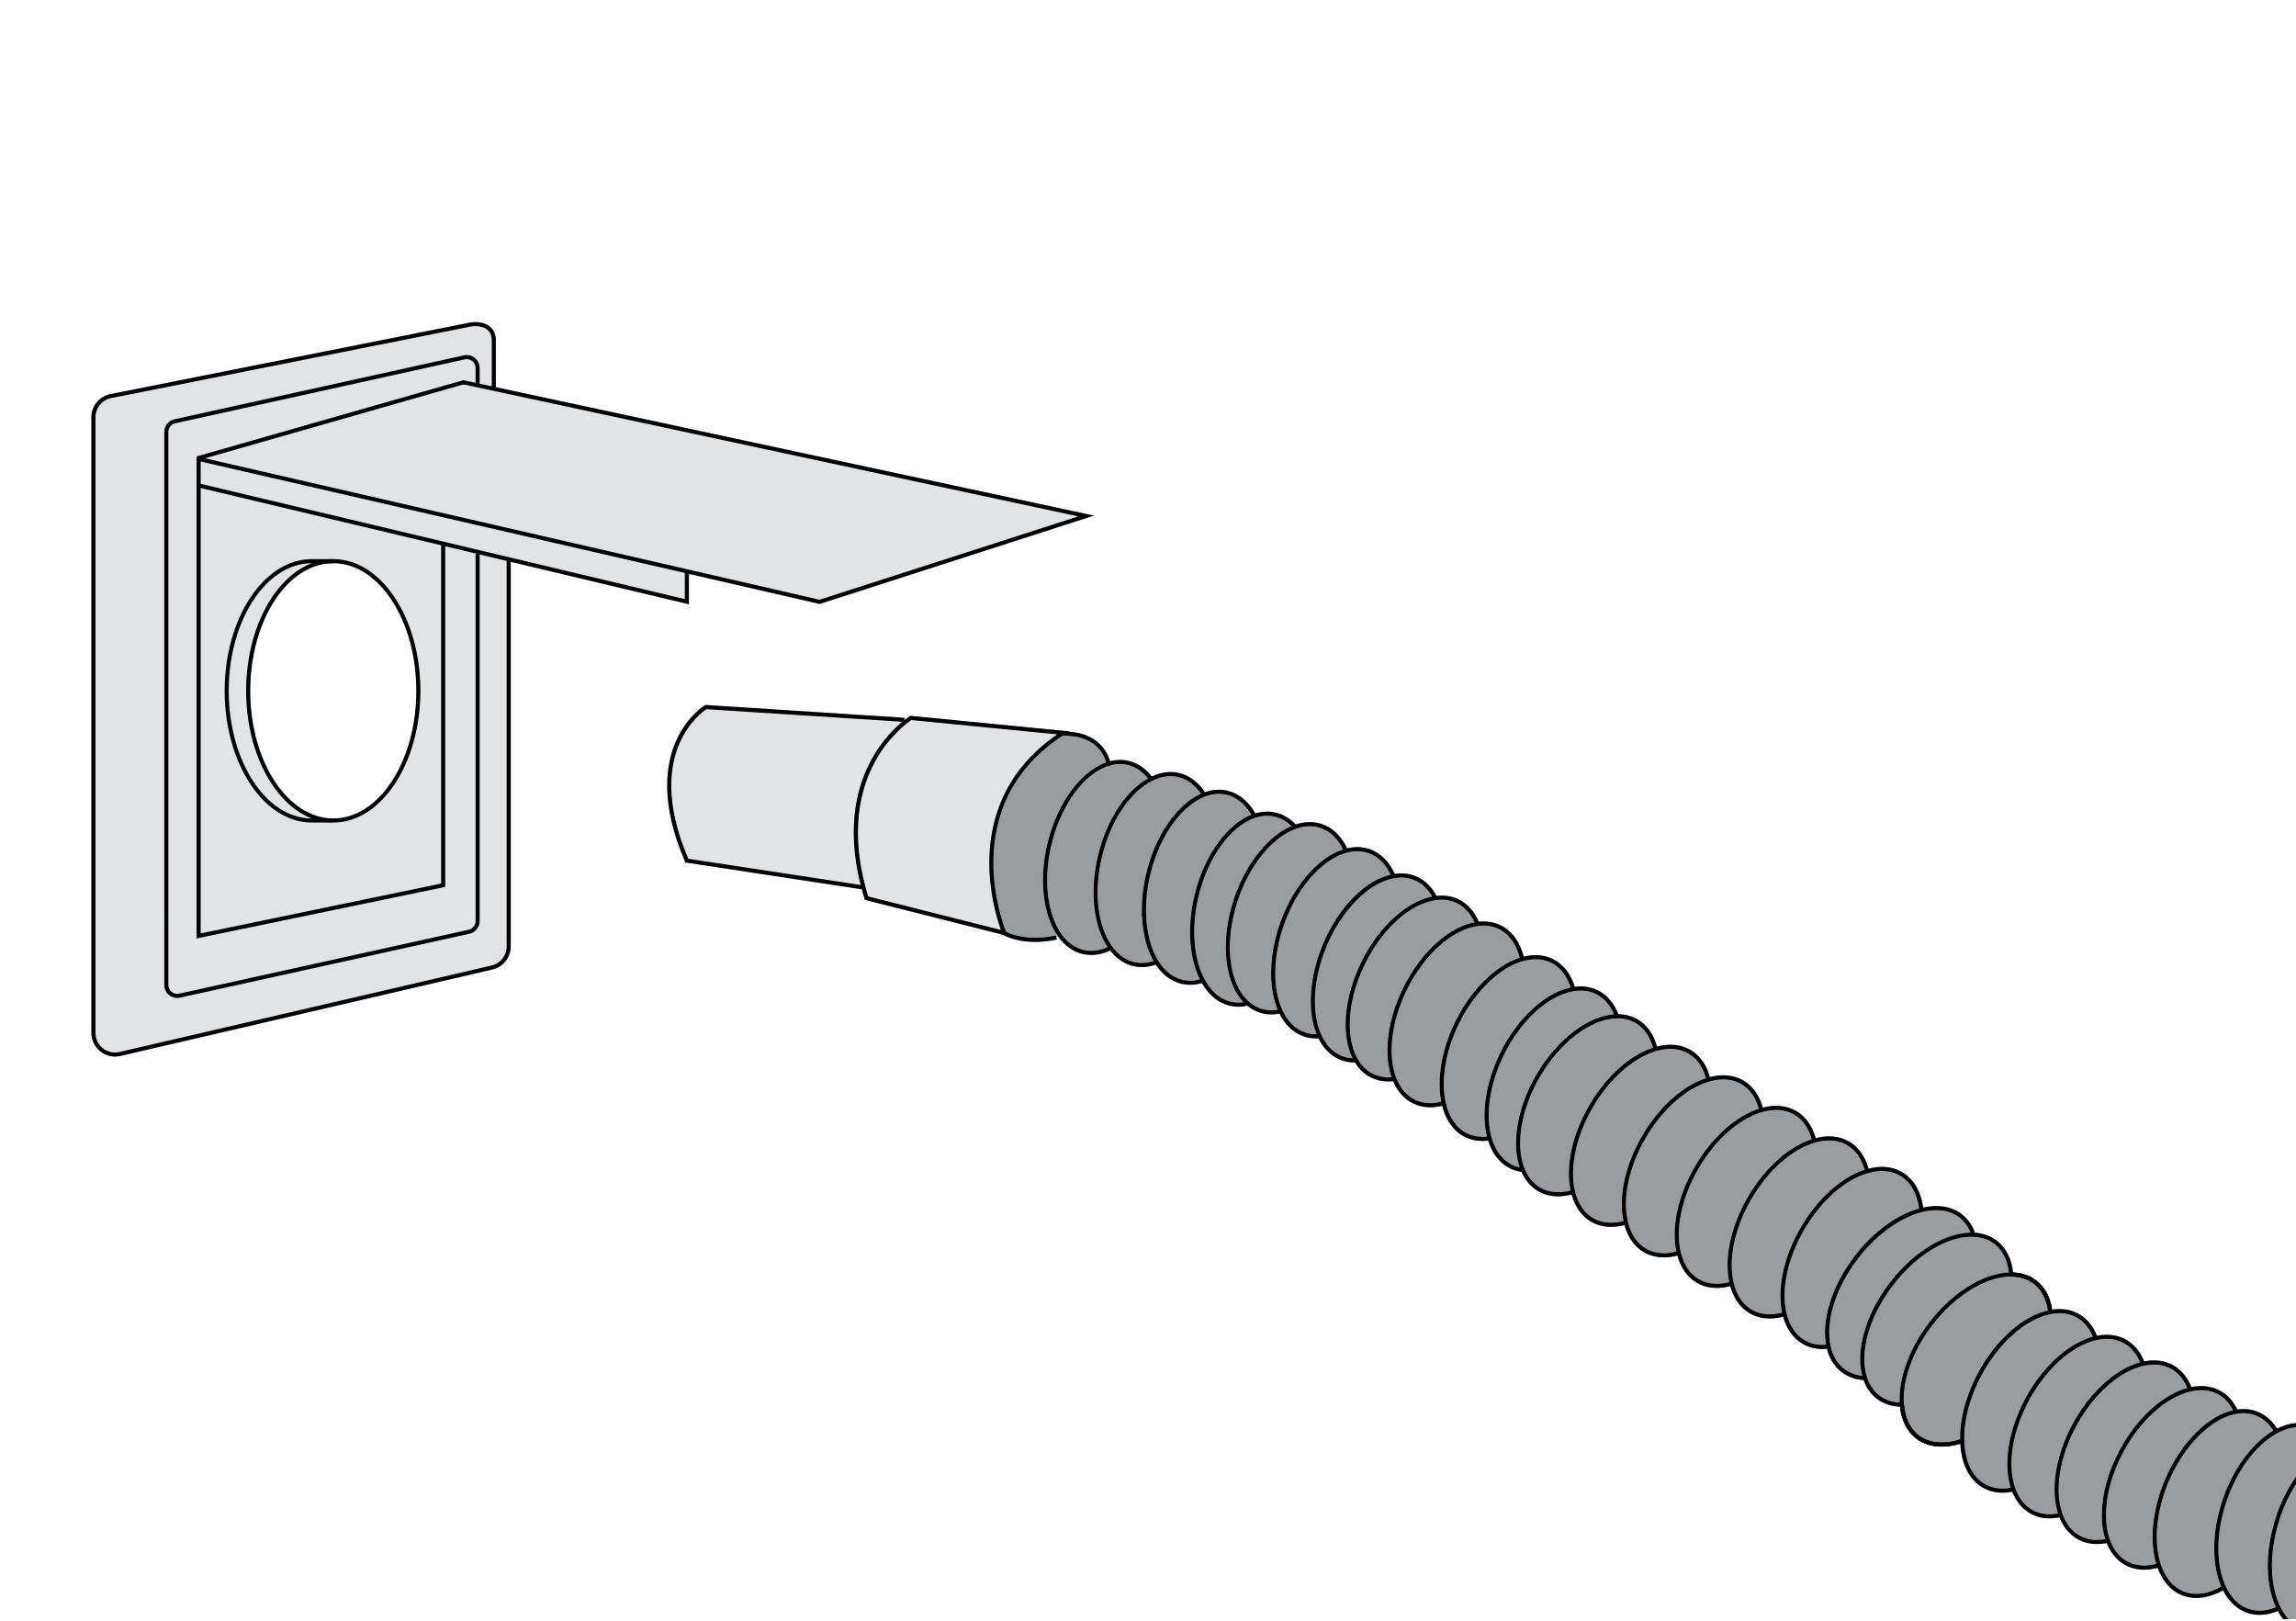 <?xml version="1.0" encoding="utf-8"?>
<!-- Generator: Adobe Illustrator 29.6.1, SVG Export Plug-In . SVG Version: 9.03 Build 0)  -->
<svg version="1.1" id="레이어_1" xmlns="http://www.w3.org/2000/svg" xmlns:xlink="http://www.w3.org/1999/xlink" x="0px"
	 y="0px" viewBox="0 0 1119.34 790.42" style="enable-background:new 0 0 1119.34 790.42;" xml:space="preserve">
<style type="text/css">
	.st0{display:none;}
	.st1{clip-path:url(#SVGID_00000011724370235409943170000012935158857624579220_);}
	.st2{fill:#E1E3E5;}
	.st3{fill:#C0C8CE;}
	.st4{fill:#9A9DA0;}
	.st5{fill:none;}
</style>
<g id="레이어_2_00000084518011847350202100000006493168876364652959_" class="st0">
</g>
<g>
	<defs>
		<polygon id="SVGID_1_" points="1119.34,789.32 0,788.98 0,0 1121.13,0 		"/>
	</defs>
	<clipPath id="SVGID_00000141444042272128792950000012962353640899150218_">
		<use xlink:href="#SVGID_1_"  style="overflow:visible;"/>
	</clipPath>
	<g id="레이어_3" style="clip-path:url(#SVGID_00000141444042272128792950000012962353640899150218_);">
		<g>
			<polygon class="st2" points="533.35,251.36 399.61,294.45 399.34,294.39 335.86,279.78 333.86,279.32 97.83,224.99 97.83,455.04 
				215.06,430.74 215.06,265 217.06,265 217.06,432.37 95.83,457.5 95.83,222.48 95.85,222.48 99.76,223.39 399.52,292.38 
				525.62,251.75 225.9,187.39 225.33,187.27 225.74,185.37 225.75,185.32 231.85,186.63 233.85,187.06 239.74,188.32 
				241.74,188.75 			"/>
		</g>
		<g>
			<polygon class="st2" points="525.62,251.75 399.52,292.38 99.76,223.39 225.9,187.39 			"/>
			<polygon class="st2" points="226.3,187.28 225.9,187.39 99.76,223.39 96.38,224.35 95.85,222.48 95.83,222.43 225.74,185.37 
				225.76,185.36 			"/>
		</g>
		<g>
			<polygon class="st2" points="333.86,279.32 333.86,292.07 97.83,235.87 97.83,224.99 			"/>
			<polygon class="st2" points="335.86,278.52 335.86,294.6 248.99,273.92 246.99,273.44 233.85,270.31 232.71,270.04 
				217.06,266.31 215.06,265.84 97.83,237.92 96.6,237.63 97.07,235.69 97.83,235.87 333.86,292.07 333.86,278.52 			"/>
		</g>
		<g>
			<path class="st2" d="M232.71,270.04h-0.86v179c0,2.01-1.43,3.78-3.39,4.22L87.33,484.41c-1.29,0.29-2.61-0.02-3.64-0.85
				c-1.03-0.82-1.61-2.05-1.61-3.36V210.57c0-2.04,1.39-3.77,3.38-4.21L226.6,175.2c1.28-0.28,2.61,0.03,3.63,0.85
				c1.03,0.82,1.62,2.05,1.62,3.37v7.21l-6.1-1.31l-0.01,0.05L95.83,222.43l0.02,0.05h-0.02V457.5l121.23-25.13V266.31
				L232.71,270.04z"/>
			<path class="st2" d="M233.85,179.42v8.8h-2v-8.8c0-1.32-0.59-2.55-1.62-3.37c-1.02-0.82-2.35-1.13-3.63-0.85L85.46,206.36
				c-1.99,0.44-3.38,2.17-3.38,4.21V480.2c0,1.31,0.58,2.54,1.61,3.36c1.03,0.83,2.35,1.14,3.64,0.85l141.13-31.15
				c1.96-0.44,3.39-2.21,3.39-4.22v-179h2v179c0,2.94-2.09,5.54-4.96,6.17L87.76,486.37c-0.46,0.1-0.92,0.15-1.38,0.15
				c-1.42,0-2.81-0.48-3.94-1.4c-1.5-1.2-2.36-3-2.36-4.92V210.57c0-2.98,2.04-5.52,4.95-6.17l141.13-31.15
				c1.89-0.42,3.82,0.04,5.32,1.24C232.99,175.7,233.85,177.49,233.85,179.42z"/>
		</g>
		<g>
			<path class="st2" d="M246.99,273.44V461.4c0,4.47-3.04,8.29-7.39,9.31L58.25,512.85c-2.86,0.66-5.81,0-8.1-1.82
				c-2.3-1.82-3.61-4.55-3.61-7.48V203.42c0-4.31,2.91-8.11,7.01-9.21l174.03-34.62c3.93-1.05,7.61-0.66,9.84,1.05
				c1.54,1.18,2.32,2.93,2.32,5.19v22.49l-5.89-1.26v-7.64c0-1.93-0.86-3.72-2.37-4.93c-1.5-1.2-3.43-1.66-5.32-1.24L85.03,204.4
				c-2.91,0.65-4.95,3.19-4.95,6.17V480.2c0,1.92,0.86,3.72,2.36,4.92c1.13,0.92,2.52,1.4,3.94,1.4c0.46,0,0.92-0.05,1.38-0.15
				l141.13-31.16c2.87-0.63,4.96-3.23,4.96-6.17V270.31L246.99,273.44z"/>
			<path class="st2" d="M248.99,272.65V461.4c0,5.4-3.67,10.03-8.93,11.25L58.7,514.8c-0.88,0.2-1.76,0.3-2.64,0.3
				c-2.57,0-5.09-0.86-7.16-2.51c-2.77-2.2-4.36-5.5-4.36-9.04V203.42c0-5.22,3.52-9.8,8.55-11.16l174.03-34.61
				c4.47-1.2,8.8-0.68,11.52,1.4c2.03,1.56,3.1,3.9,3.1,6.78v23.73h-2v-23.73c0-2.26-0.78-4.01-2.32-5.19
				c-2.23-1.71-5.91-2.1-9.84-1.05L53.55,194.21c-4.1,1.1-7.01,4.9-7.01,9.21v300.13c0,2.93,1.31,5.66,3.61,7.48
				c2.29,1.82,5.24,2.48,8.1,1.82l181.35-42.14c4.35-1.02,7.39-4.84,7.39-9.31V272.65H248.99z"/>
		</g>
		<g>
			<path class="st2" d="M162.48,272.57h-0.03c-0.15,0-0.35,0.01-0.59,0.01c-3.42,0.07-6.75,0.76-9.94,1.99
				c-18.34,7.12-31.93,32.31-31.93,62.21s13.59,55.1,31.93,62.22c3.22,1.24,6.59,1.93,10.05,1.99c0.17,0.01,0.34,0.01,0.51,0.01
				c23.43,0,42.49-28.81,42.49-64.22S185.91,272.57,162.48,272.57z M162.48,399c-22.33,0-40.49-27.91-40.49-62.22
				c0-34.3,18.16-62.21,40.49-62.21s40.49,27.91,40.49,62.21C202.97,371.09,184.81,399,162.48,399z"/>
		</g>
		<g>
			<path class="st2" d="M97.83,237.92v217.12l117.23-24.3v-164.9L97.83,237.92z M162.48,401c-0.17,0-0.34,0-0.51-0.01V401h-9.96
				c-23.43,0-42.49-28.81-42.49-64.22s19.06-64.21,42.49-64.21l2.21,0.01c2.44,0.01,5.97,0.02,7.64,0c0.24,0,0.44-0.01,0.59-0.01
				h0.03c23.43,0,42.49,28.8,42.49,64.21S185.91,401,162.48,401z"/>
			<path class="st2" d="M151.92,399c-22.29-0.08-40.4-27.96-40.4-62.22c0-34.25,18.11-62.13,40.4-62.21
				c-18.34,7.12-31.93,32.31-31.93,62.21S133.58,391.88,151.92,399z"/>
			<path class="st2" d="M151.92,399h10.05v2h-9.96c-23.43,0-42.49-28.81-42.49-64.22s19.06-64.21,42.49-64.21l2.21,0.01
				c2.44,0.01,5.97,0.02,7.64,0c0.24,0,0.44-0.01,0.59-0.01l0.06,1.99c-1.27,0.04-5.5,0.03-8.29,0.02l-2.21-0.01h-0.09
				c-22.29,0.08-40.4,27.96-40.4,62.21C111.52,371.04,129.63,398.92,151.92,399z"/>
		</g>
		<g>
			<path class="st3" d="M440.92,349.92l-0.08,1.18l-0.05,0.82l-0.89-0.06l-95.51-6.14c-1.41,0.95-8.4,6.02-12.99,16.35
				c-4.69,10.55-7.75,28.92,4.16,56.58l84.04,12.79l0.87,0.13l-0.3,1.98h-0.01l-86-13.09l-0.22-0.51
				c-12.48-28.69-9.24-47.82-4.32-58.81c5.37-12,13.64-17.08,13.99-17.29l0.27-0.16L440.92,349.92z"/>
		</g>
		<g>
			<path class="st4" d="M443.81,348.98c0,0-1.15,0.69-2.97,2.12c-0.3,0.24-0.61,0.49-0.94,0.76c-9.51,7.85-32.24,32.31-20.3,79.58
				c0.18,0.7,0.36,1.4,0.56,2.11c0.45,1.68,0.95,3.39,1.49,5.13l67.23,17h0.01l2.33,0.59c0,0-0.32-0.72-0.82-2.05
				c-4.14-11.02-20.76-63.91,27.81-95.64c0.96-0.62,1.95-1.24,2.96-1.85c0.08-0.05,0.16-0.1,0.24-0.15L443.81,348.98z M482.3,419.59
				c-0.15,15.14,3.54,27.8,5.66,33.79l-64.73-16.36c-7.67-25.25-6.44-48.1,3.59-66.15c6.68-12.02,15.29-18.35,17.49-19.83
				l71.16,6.97C488.54,376.44,482.49,401.41,482.3,419.59z"/>
			<path class="st2" d="M482.3,419.59c-0.15,15.14,3.54,27.8,5.66,33.79l-64.73-16.36c-7.67-25.25-6.44-48.1,3.59-66.15
				c6.68-12.02,15.29-18.35,17.49-19.83l71.16,6.97C488.54,376.44,482.49,401.41,482.3,419.59z"/>
			<path class="st2" d="M419.6,431.44l-84.04-12.79c-11.91-27.66-8.85-46.03-4.16-56.58c4.59-10.33,11.58-15.4,12.99-16.35
				l95.51,6.14C430.39,359.71,407.66,384.17,419.6,431.44z"/>
		</g>
		<g>
			<path class="st4" d="M541.64,373.04v0.01h-0.05c-0.01,0-0.03,0-0.04,0.01l-1.9,0.21c-0.01-0.11-0.09-0.7-0.32-1.59
				c-1.06-3.81-5.18-13.03-20.55-13.03h-0.57v-0.07l-0.02-1.93h0.59c0.83,0,1.62,0.03,2.39,0.08c14.5,0.92,18.83,10.27,20.04,14.39
				C541.52,372.21,541.63,372.93,541.64,373.04z"/>
		</g>
		<g>
			<path class="st4" d="M515.23,457.98c-0.34,0.09-4.79,1.2-10.62,1.2c-4.81,0-10.56-0.76-15.72-3.5h-0.01
				c-0.23-0.11-0.45-0.23-0.67-0.36l0.99-1.73c0.39,0.22,0.79,0.44,1.2,0.63c10.64,5.24,24.19,1.86,24.33,1.82l0.18,0.72
				L515.23,457.98z"/>
		</g>
		<g>
			<polygon class="st4" points="567.55,404.57 567.55,404.56 569.55,404.56 			"/>
		</g>
		<g>
			<path class="st4" d="M562.03,379.21l-1.62,1.18c-0.23-0.31-0.46-0.62-0.7-0.91c-2.77-3.46-6.09-5.67-9.86-6.57
				c-2.69-0.64-5.46-0.57-8.21,0.13c-0.02,0-0.03,0-0.05,0.01c-0.01,0-0.03,0-0.04,0.01c-12.14,3.12-24.09,18.4-28.93,38.63
				c-2.91,12.14-2.83,24.2,0.21,33.97c2.98,9.59,8.46,15.79,15.42,17.46c3.79,0.9,7.74,0.44,11.78-1.38
				c0.35-0.16,0.69-0.32,1.04-0.5l0.9,1.78c-0.25,0.13-0.51,0.25-0.76,0.36c-3.07,1.45-6.19,2.17-9.21,2.17
				c-1.43,0-2.84-0.16-4.21-0.49c-4.72-1.12-8.8-4.08-11.99-8.58c-2-2.82-3.65-6.26-4.88-10.22c-3.15-10.11-3.23-22.55-0.24-35.03
				c4.78-19.97,16.41-35.27,28.65-39.55c0.63-0.21,1.26-0.4,1.88-0.56c3.05-0.78,6.11-0.86,9.1-0.15c4.27,1.02,8.14,3.64,11.22,7.58
				C561.7,378.76,561.86,378.99,562.03,379.21z"/>
		</g>
		<g>
			<path class="st4" d="M557.03,446.75l-0.03-1.4l0.75,0.68L557.03,446.75z M557.74,446.03l-0.01-0.01l0.71-0.69L557.74,446.03z"/>
		</g>
		<g>
			<path class="st4" d="M535.31,417.13c-4.13,17.23-2.31,34.17,4.72,44.61c-4.04,1.82-7.99,2.28-11.78,1.38
				c-6.96-1.67-12.44-7.87-15.42-17.46c-3.04-9.77-3.12-21.83-0.21-33.97c4.84-20.23,16.79-35.51,28.93-38.63
				c0.01-0.01,0.03-0.01,0.04-0.01h0.05v-0.01c2.75-0.7,5.52-0.77,8.21-0.13c3.77,0.9,7.09,3.11,9.86,6.57
				C548.72,385.6,539.44,399.89,535.31,417.13z"/>
			<path class="st4" d="M587.88,386.9l-1.7,1.06c-0.21-0.34-0.43-0.67-0.65-0.99c-2.96-4.32-6.76-7.13-11.04-8.16
				c-4.09-0.98-8.41-0.34-12.82,1.88c-10.93,5.53-20.29,19.67-24.42,36.9c-4.12,17.23-2.18,34.07,5.08,43.95
				c2.91,3.98,6.47,6.5,10.56,7.48c3.05,0.73,6.25,0.56,9.51-0.5c0.37-0.12,0.75-0.25,1.12-0.4l0.17-0.07h0.19l0.01,1.01l0.35,0.92
				c-0.25,0.1-0.5,0.19-0.76,0.28c-2.29,0.8-4.57,1.2-6.8,1.2c-1.44,0-2.86-0.16-4.25-0.5c-4.27-1.02-8.14-3.64-11.22-7.58
				c-0.17-0.21-0.33-0.43-0.5-0.66c-0.23-0.32-0.46-0.65-0.68-0.98c-7.03-10.44-8.85-27.38-4.72-44.61
				c4.13-17.24,13.41-31.53,24.4-37.65c0.35-0.2,0.71-0.39,1.06-0.57c0.25-0.13,0.51-0.25,0.76-0.36c4.59-2.16,9.1-2.72,13.42-1.68
				c4.91,1.18,9.2,4.4,12.49,9.35C587.59,386.44,587.74,386.67,587.88,386.9z"/>
		</g>
		<g>
			<path class="st4" d="M585.53,386.97c-6.5,2.89-12.79,8.91-17.83,17.06l-0.15,0.26c-3.83,6.26-6.84,13.68-8.7,21.48
				c-1.61,6.74-2.33,13.43-2.13,19.89l-0.37,0.41l0.4,0.4c0.34,8.59,2.29,16.19,5.65,22.05c-3.26,1.06-6.46,1.23-9.51,0.5
				c-4.09-0.98-7.65-3.5-10.56-7.48c-7.26-9.88-9.2-26.72-5.08-43.95c4.13-17.23,13.49-31.37,24.42-36.9
				c4.41-2.22,8.73-2.86,12.82-1.88C578.77,379.84,582.57,382.65,585.53,386.97z"/>
			<path class="st4" d="M612.43,397.27l-1.76,0.96c-0.19-0.35-0.38-0.69-0.57-1.02c-3.1-5.24-7.26-8.6-12.07-9.76
				c-3.41-0.81-6.98-0.5-10.64,0.91c-6.44,2.49-12.77,8.35-17.85,16.5l-0.14,0.24c-3.79,6.13-6.77,13.44-8.61,21.13
				c-1.6,6.71-2.3,13.35-2.06,19.75l0.01,0.41c0.17,4.24,0.76,8.29,1.74,11.97s2.34,7.01,4.03,9.81l0.23,0.35
				c3.03,4.87,7.07,8.03,11.68,9.14c2.77,0.66,5.64,0.58,8.56-0.23c0.37-0.1,0.75-0.21,1.12-0.34l0.64,1.9
				c-0.26,0.09-0.53,0.17-0.79,0.25c-1.93,0.57-3.85,0.86-5.74,0.86c-1.44,0-2.86-0.17-4.25-0.5c-4.91-1.17-9.21-4.4-12.48-9.34
				c-0.05-0.07-0.09-0.14-0.14-0.21l-0.31-0.47c-0.22-0.35-0.43-0.7-0.63-1.06c-3.36-5.86-5.31-13.46-5.65-22.05l-0.4-0.4l0.37-0.41
				c-0.2-6.46,0.52-13.15,2.13-19.89c1.86-7.8,4.87-15.22,8.7-21.48l0.15-0.26c5.04-8.15,11.33-14.17,17.83-17.06
				c0.38-0.16,0.76-0.32,1.14-0.47c0.26-0.1,0.51-0.19,0.77-0.28c3.77-1.33,7.49-1.56,11.05-0.71c5.47,1.31,10.14,5.12,13.53,11.04
				C612.17,396.79,612.3,397.03,612.43,397.27z"/>
		</g>
		<g>
			<path class="st4" d="M582.37,436.45c-3.63,15.19-2.65,30.39,2.61,40.98c-2.92,0.81-5.79,0.89-8.56,0.23
				c-4.61-1.11-8.65-4.27-11.68-9.14l-0.23-0.35c-1.69-2.8-3.05-6.13-4.03-9.81s-1.57-7.73-1.74-11.97l-0.01-0.41
				c-0.24-6.4,0.46-13.04,2.06-19.75c1.84-7.69,4.82-15,8.61-21.13l0.14-0.24c5.08-8.15,11.41-14.01,17.85-16.5
				c3.66-1.41,7.23-1.72,10.64-0.91c4.81,1.16,8.97,4.52,12.07,9.76C597.94,401.98,586.89,417.53,582.37,436.45z"/>
			<path class="st4" d="M632.12,402.44l-1.5,1.34c-0.32-0.36-0.66-0.71-1-1.05c-2.38-2.34-5.1-3.88-8.08-4.6
				c-3.11-0.74-6.36-0.55-9.67,0.57c-11.97,4-23.05,19.36-27.56,38.21c-3.65,15.25-2.53,30.45,2.99,40.65
				c3.14,5.83,7.51,9.56,12.64,10.79c2.05,0.49,4.16,0.58,6.32,0.24c0.61-0.08,1.22-0.2,1.83-0.36l0.49,1.94
				c-0.17,0.04-0.33,0.08-0.5,0.11c-1.47,0.34-2.93,0.51-4.37,0.51c-1.43,0-2.85-0.17-4.23-0.5c-5.48-1.31-10.14-5.13-13.53-11.05
				c-0.14-0.24-0.28-0.48-0.41-0.73c-0.19-0.35-0.38-0.72-0.56-1.08c-5.26-10.59-6.24-25.79-2.61-40.98
				c4.52-18.92,15.57-34.47,27.73-39.24c0.38-0.15,0.75-0.28,1.13-0.41c0.26-0.09,0.53-0.17,0.79-0.25c3.4-1.01,6.76-1.13,9.98-0.36
				c3.62,0.86,6.87,2.8,9.66,5.76C631.82,402.11,631.97,402.27,632.12,402.44z"/>
		</g>
		<g>
			<path class="st4" d="M640.65,425.98l-1.44-1.38c-6.32,6.61-11.53,15.33-15.05,25.19c-3.88,10.89-5.3,22.24-4,31.96l1.98-0.26
				c-1.26-9.42,0.13-20.44,3.9-31.02C629.47,440.86,634.53,432.39,640.65,425.98z M656.76,413.57c-2.89-6.04-7.18-10.14-12.44-11.87
				c-3.97-1.3-8.23-1.22-12.66,0.25c-0.21,0.07-0.42,0.14-0.63,0.22c-0.47,0.17-0.94,0.35-1.41,0.56
				c-11.6,4.92-22.54,18.76-28.14,35.81c-6.62,20.1-4.62,40.25,4.78,50.05c0.45,0.48,0.93,0.94,1.43,1.37
				c0.13,0.11,0.26,0.22,0.39,0.32c1.82,1.5,3.83,2.62,5.99,3.33c1.85,0.61,3.78,0.92,5.76,0.92c1.29,0,2.6-0.13,3.93-0.4
				c0.26-0.04,0.52-0.1,0.78-0.16l-0.44-1.94c-0.4,0.09-0.79,0.17-1.19,0.24h-0.01c-2.88,0.48-5.63,0.29-8.21-0.56
				c-2.05-0.67-3.97-1.77-5.7-3.27c-10-8.66-12.31-28.93-5.61-49.28c5.64-17.17,16.76-30.95,28.33-35.11
				c4.23-1.52,8.26-1.67,11.99-0.45c4.64,1.52,8.46,5.14,11.11,10.51c0.17,0.34,0.33,0.69,0.49,1.04l1.82-0.82
				C657.01,414.07,656.89,413.82,656.76,413.57z"/>
			<path class="st4" d="M601.48,438.54c-6.62,20.1-4.62,40.25,4.78,50.05c-2.16,0.34-4.27,0.25-6.32-0.24
				c-5.13-1.23-9.5-4.96-12.64-10.79c-5.52-10.2-6.64-25.4-2.99-40.65c4.51-18.85,15.59-34.21,27.56-38.21
				c3.31-1.12,6.56-1.31,9.67-0.57c2.98,0.72,5.7,2.26,8.08,4.6C618.02,407.65,607.08,421.49,601.48,438.54z"/>
		</g>
		<g>
			<path class="st4" d="M680.29,426.76l-1.84,0.78c-0.16-0.38-0.33-0.75-0.5-1.11c-2.5-5.27-6.19-8.89-10.71-10.5
				c-3.33-1.19-6.95-1.26-10.77-0.22c-5.32,1.45-10.79,5-15.82,10.27l-1.44-1.38c4.92-5.16,10.29-8.77,15.6-10.49
				c0.38-0.12,0.76-0.23,1.14-0.33c0.27-0.07,0.54-0.14,0.81-0.21c3.93-0.92,7.68-0.76,11.15,0.48c5.17,1.84,9.33,5.98,12.06,12
				C680.08,426.28,680.19,426.52,680.29,426.76z"/>
		</g>
		<g>
			<path class="st4" d="M654.81,414.11c-5.31,1.72-10.68,5.33-15.6,10.49c-6.32,6.61-11.53,15.33-15.05,25.19
				c-3.88,10.89-5.3,22.24-4,31.96c0.5,3.86,1.42,7.39,2.74,10.52c-2.88,0.48-5.63,0.29-8.21-0.56c-2.05-0.67-3.97-1.77-5.7-3.27
				c-10-8.66-12.31-28.93-5.61-49.28c5.64-17.17,16.76-30.95,28.33-35.11c4.23-1.52,8.26-1.67,11.99-0.45
				C648.34,405.12,652.16,408.74,654.81,414.11z"/>
			<path class="st4" d="M643.45,506.13c-0.23,0.03-0.46,0.05-0.69,0.06c-0.4,0.03-0.8,0.04-1.2,0.04c-2.15,0-4.22-0.36-6.2-1.07
				c-4.87-1.74-8.87-5.54-11.6-11.03c-0.12-0.23-0.24-0.47-0.35-0.71c-0.18-0.38-0.35-0.76-0.5-1.15h-0.01
				c-1.32-3.13-2.24-6.66-2.74-10.52l1.98-0.26c0.54,4.13,1.58,7.86,3.09,11.09c2.5,5.37,6.24,9.07,10.81,10.7
				c1.85,0.66,3.8,0.97,5.83,0.93c0.47,0,0.93-0.03,1.4-0.07L643.45,506.13z"/>
		</g>
		<g>
			<path class="st4" d="M677.95,426.43c-12.78,2.97-25.68,16.27-33.15,34.3c-6.47,15.63-7.55,32.11-2.93,43.48
				c-2.03,0.04-3.98-0.27-5.83-0.93c-4.57-1.63-8.31-5.33-10.81-10.7c-1.51-3.23-2.55-6.96-3.09-11.09
				c-1.26-9.42,0.13-20.44,3.9-31.02c3.43-9.61,8.49-18.08,14.61-24.49c5.03-5.27,10.5-8.82,15.82-10.27
				c3.82-1.04,7.44-0.97,10.77,0.22C671.76,417.54,675.45,421.16,677.95,426.43z"/>
			<path class="st4" d="M700.66,437.41l-1.78,0.9c-0.21-0.41-0.42-0.81-0.65-1.2c-2.2-3.87-5.12-6.58-8.73-8.07
				c-3.03-1.25-6.38-1.56-9.95-0.91c-12.34,2.24-25.56,15.64-32.91,33.36c-6.52,15.76-7.43,32.32-2.37,43.23
				c2.24,4.84,5.61,8.31,9.74,10.03c1.72,0.7,3.55,1.1,5.45,1.2c0.54,0.04,1.09,0.04,1.64,0.02l0.08,2
				c-0.19,0.01-0.39,0.01-0.59,0.01h-0.2c-2.5,0-4.9-0.46-7.14-1.39c-4.42-1.83-8.04-5.42-10.49-10.4c-0.11-0.2-0.21-0.42-0.31-0.63
				c-0.2-0.44-0.4-0.89-0.58-1.35c-4.62-11.37-3.54-27.85,2.93-43.48c7.47-18.03,20.37-31.33,33.15-34.3
				c0.42-0.1,0.83-0.19,1.24-0.26c0.26-0.05,0.52-0.09,0.78-0.12c3.67-0.56,7.12-0.17,10.29,1.15c4.17,1.72,7.64,5.02,10.07,9.58
				C700.44,436.99,700.55,437.2,700.66,437.41z"/>
		</g>
		<g>
			<polygon class="st4" points="718.16,484.59 718.16,484.58 720.16,484.58 			"/>
		</g>
		<g>
			<path class="st4" d="M698.23,437.11c-12.72,2.5-26.14,14.85-34.56,31.91c-4.95,10.06-7.67,20.88-7.65,30.48
				c0.01,6.32,1.19,11.96,3.44,16.45c-1.9-0.1-3.73-0.5-5.45-1.2c-4.13-1.72-7.5-5.19-9.74-10.03c-5.06-10.91-4.15-27.47,2.37-43.23
				c7.35-17.72,20.57-31.12,32.91-33.36c3.57-0.65,6.92-0.34,9.95,0.91C693.11,430.53,696.03,433.24,698.23,437.11z"/>
			<path class="st4" d="M721.23,450.08l-1.86,0.74c-0.15-0.39-0.32-0.78-0.49-1.15c-1.94-4.34-4.88-7.55-8.52-9.34
				c-3.1-1.53-6.61-2.03-10.45-1.48c-12.49,1.76-26,13.94-34.44,31.05c-4.83,9.79-7.47,20.3-7.45,29.6
				c0.01,6.69,1.39,12.55,3.98,16.96c1.88,3.22,4.35,5.59,7.34,7.06c2.73,1.35,5.77,1.9,9.08,1.62h0.01
				c0.41-0.03,0.82-0.07,1.23-0.13l0.28,1.98c-0.26,0.04-0.51,0.07-0.77,0.1c-0.8,0.08-1.6,0.12-2.37,0.12
				c-2.99,0-5.79-0.63-8.34-1.89c-3.19-1.57-5.83-4.04-7.87-7.34c-0.11-0.17-0.21-0.34-0.31-0.51c-0.29-0.49-0.56-1-0.82-1.52
				c-2.25-4.49-3.43-10.13-3.44-16.45c-0.02-9.6,2.7-20.42,7.65-30.48c8.42-17.06,21.84-29.41,34.56-31.91
				c0.47-0.1,0.93-0.17,1.4-0.24c0.23-0.03,0.47-0.06,0.7-0.09c3.98-0.45,7.64,0.13,10.91,1.75c4.22,2.08,7.55,5.81,9.69,10.83
				C721.03,449.59,721.13,449.84,721.23,450.08z"/>
		</g>
		<g>
			<path class="st4" d="M718.88,449.67c-12.79,2.39-26.33,14.77-34.81,31.96c-7.55,15.31-9.68,31.83-5.65,43.51
				c-3.31,0.28-6.35-0.27-9.08-1.62c-2.99-1.47-5.46-3.84-7.34-7.06c-2.59-4.41-3.97-10.27-3.98-16.96
				c-0.02-9.3,2.62-19.81,7.45-29.6c8.44-17.11,21.95-29.29,34.44-31.05c3.84-0.55,7.35-0.05,10.45,1.48
				C714,442.12,716.94,445.33,718.88,449.67z"/>
			<path class="st4" d="M743.07,467.4l-1.96,0.44c-0.07-0.3-0.14-0.6-0.22-0.89c-1.71-6.76-5.2-11.6-10.13-14.02
				c-3.07-1.52-6.54-2.02-10.32-1.49c-12.53,1.69-26.09,13.88-34.57,31.07c-7.59,15.38-9.55,31.9-5.14,43.12
				c1.96,4.98,4.99,8.51,9.01,10.49c3.73,1.84,8.18,2.18,12.9,1c0.3-0.07,0.6-0.15,0.9-0.24l0.56,1.92
				c-0.34,0.1-0.67,0.19-1.01,0.27c-1.99,0.49-3.94,0.74-5.81,0.74c-3.02,0-5.86-0.63-8.42-1.89c-4.22-2.08-7.56-5.81-9.69-10.83
				c-0.11-0.23-0.2-0.48-0.3-0.72c-0.16-0.4-0.31-0.81-0.44-1.23h-0.01c-4.03-11.68-1.9-28.2,5.65-43.51
				c8.48-17.19,22.02-29.57,34.81-31.96c0.43-0.08,0.86-0.15,1.29-0.21c0.25-0.04,0.51-0.07,0.76-0.1
				c3.89-0.41,7.49,0.18,10.71,1.77c5.45,2.7,9.3,7.96,11.18,15.26C742.91,466.72,742.99,467.06,743.07,467.4z"/>
		</g>
		<g>
			<path class="st4" d="M740.89,466.95c-7.78,2.49-15.74,8.5-22.51,17.01l-0.21,0.27c-3.27,4.12-6.19,8.76-8.68,13.8
				c-6.56,13.3-9.09,27.82-6.85,39.09c-4.72,1.18-9.17,0.84-12.9-1c-4.02-1.98-7.05-5.51-9.01-10.49
				c-4.41-11.22-2.45-27.74,5.14-43.12c8.48-17.19,22.04-29.38,34.57-31.07c3.78-0.53,7.25-0.03,10.32,1.49
				C735.69,455.35,739.18,460.19,740.89,466.95z"/>
			<path class="st4" d="M768,481.95l-1.92,0.54c-0.1-0.36-0.21-0.71-0.33-1.05c-1.85-5.75-5.16-9.92-9.58-12.1
				c-3.97-1.96-8.74-2.22-13.8-0.76c-7.6,2.17-15.47,7.97-22.21,16.35l-0.22,0.28c-3.26,4.08-6.18,8.69-8.65,13.7
				c-6.55,13.28-8.98,27.75-6.49,38.71c1.63,7.22,5.21,12.38,10.35,14.91c2.93,1.44,6.22,1.97,9.8,1.56
				c0.36-0.04,0.72-0.09,1.09-0.15l0.32,1.98c-0.29,0.05-0.57,0.09-0.86,0.12c-0.97,0.12-1.93,0.19-2.87,0.19
				c-2.99,0-5.79-0.64-8.36-1.9c-5.45-2.7-9.3-7.96-11.18-15.26c-0.09-0.33-0.17-0.67-0.25-1.01c-0.07-0.31-0.14-0.62-0.2-0.94
				c-2.24-11.27,0.29-25.79,6.85-39.09c2.49-5.04,5.41-9.68,8.68-13.8l0.21-0.27c6.77-8.51,14.73-14.52,22.51-17.01
				c0.31-0.11,0.62-0.2,0.93-0.29c0.33-0.1,0.67-0.19,1-0.27c5.17-1.29,10.08-0.89,14.23,1.15c5,2.46,8.68,7.14,10.69,13.56
				C767.83,481.38,767.92,481.66,768,481.95z"/>
		</g>
		<g>
			<path class="st4" d="M765.75,481.44c-12.63,2.61-26.01,14.97-34.34,31.87c-6.95,14.12-9.34,29.26-6.46,40.78
				c-3.58,0.41-6.87-0.12-9.8-1.56c-5.14-2.53-8.72-7.69-10.35-14.91c-2.49-10.96-0.06-25.43,6.49-38.71
				c2.47-5.01,5.39-9.62,8.65-13.7l0.22-0.28c6.74-8.38,14.61-14.18,22.21-16.35c5.06-1.46,9.83-1.2,13.8,0.76
				C760.59,471.52,763.9,475.69,765.75,481.44z"/>
			<path class="st4" d="M789.23,495.1l-1.88,0.68c-0.16-0.43-0.32-0.86-0.5-1.27c-1.94-4.61-4.95-8.02-8.76-9.89
				c-3.23-1.59-6.89-2.07-10.89-1.41c-12.35,1.98-25.69,14.15-33.99,30.98c-6.98,14.15-9.24,29.28-6.05,40.47
				c1.79,6.28,5.22,10.83,9.91,13.15c1.22,0.6,2.5,1.05,3.83,1.32c0.55,0.12,1.09,0.21,1.65,0.27l-0.1,0.95v1.04l-0.12-0.01
				c-0.2-0.02-0.4-0.05-0.59-0.07c-1.94-0.27-3.81-0.85-5.55-1.7c-5-2.48-8.68-7.16-10.69-13.57c-0.09-0.28-0.18-0.56-0.26-0.84
				c-0.1-0.37-0.2-0.74-0.29-1.11c-2.88-11.52-0.49-26.66,6.46-40.78c8.33-16.9,21.71-29.26,34.34-31.87
				c0.38-0.08,0.75-0.15,1.13-0.21c0.29-0.05,0.57-0.09,0.86-0.13c4.09-0.52,7.86,0.06,11.23,1.72c4.45,2.19,7.91,6.21,10.01,11.63
				C789.07,494.66,789.15,494.88,789.23,495.1z"/>
		</g>
		<g>
			<path class="st4" d="M786.85,494.51c-13.1,0.94-28.19,12.69-38.03,29.72c-9,15.59-12.02,32.95-7.92,44.9
				c-1.33-0.27-2.61-0.72-3.83-1.32c-4.69-2.32-8.12-6.87-9.91-13.15c-3.19-11.19-0.93-26.32,6.05-40.47
				c8.3-16.83,21.64-29,33.99-30.98c4-0.66,7.66-0.18,10.89,1.41C781.9,486.49,784.91,489.9,786.85,494.51z"/>
			<path class="st4" d="M808.07,511.2l-1.94,0.46c-0.07-0.3-0.15-0.6-0.23-0.9c-1.53-5.55-4.5-9.73-8.62-12.1
				c-2.62-1.52-5.63-2.28-8.98-2.22c-12.72,0.15-27.89,11.72-37.74,28.79c-9.03,15.62-11.89,32.97-7.36,44.38l0.17,0.4
				c1.68,4.03,4.22,7.05,7.53,8.97c4.12,2.37,9.21,2.85,14.78,1.41h0.01c0.3-0.08,0.6-0.16,0.9-0.25l0.56,1.92
				c-0.33,0.1-0.66,0.19-0.98,0.27c-2.26,0.59-4.45,0.88-6.55,0.88c-3.56,0-6.84-0.83-9.72-2.49c-3.53-2.05-6.26-5.19-8.11-9.33
				h-0.01l-0.04-0.08l-0.22-0.53c-0.22-0.54-0.43-1.09-0.62-1.65c-4.1-11.95-1.08-29.31,7.92-44.9
				c9.84-17.03,24.93-28.78,38.03-29.72c0.48-0.04,0.96-0.06,1.43-0.07c0.24,0,0.47,0,0.7,0.01c3.39,0.05,6.55,0.88,9.3,2.47
				c4.58,2.65,7.86,7.23,9.52,13.28h0.01C807.9,510.53,807.99,510.86,808.07,511.2z"/>
		</g>
		<g>
			<path class="st4" d="M805.9,510.76c-11.5,3.73-23.14,14.26-31.29,28.36c-8.14,14.1-11.45,29.44-8.93,41.27
				c-5.57,1.44-10.66,0.96-14.78-1.41c-3.31-1.92-5.85-4.94-7.53-8.97l-0.17-0.4c-4.53-11.41-1.67-28.76,7.36-44.38
				c9.85-17.07,25.02-28.64,37.74-28.79c3.35-0.06,6.36,0.7,8.98,2.22C801.4,501.03,804.37,505.21,805.9,510.76z"/>
			<path class="st4" d="M833.86,526.08l-1.94,0.48c-0.07-0.31-0.15-0.61-0.24-0.91c-1.53-5.56-4.49-9.73-8.61-12.1
				c-4.34-2.51-9.77-2.9-15.69-1.16c-11.32,3.32-22.92,13.68-31.03,27.73c-8.12,14.05-11.3,29.28-8.51,40.74
				c1.45,6.01,4.51,10.51,8.85,13.01c4.12,2.38,9.21,2.85,14.78,1.41h0.01c0.3-0.08,0.6-0.16,0.9-0.25l0.56,1.92
				c-0.33,0.1-0.66,0.19-0.98,0.27c-2.26,0.59-4.45,0.88-6.55,0.88c-3.56,0-6.84-0.84-9.72-2.49c-4.57-2.65-7.86-7.23-9.52-13.28
				c-0.1-0.33-0.19-0.66-0.27-1c-0.08-0.31-0.15-0.62-0.21-0.94h-0.01c-2.52-11.83,0.79-27.17,8.93-41.27
				c8.15-14.1,19.79-24.63,31.29-28.36c0.31-0.11,0.61-0.2,0.92-0.29c0.33-0.1,0.66-0.19,0.98-0.27h0.01
				c6.09-1.58,11.68-1.03,16.26,1.61c4.57,2.65,7.86,7.23,9.53,13.28C833.69,525.42,833.78,525.75,833.86,526.08z"/>
		</g>
		<g>
			<path class="st4" d="M831.68,525.65c-11.51,3.73-23.14,14.26-31.29,28.36c-8.13,14.1-11.43,29.44-8.92,41.27
				c-5.57,1.44-10.66,0.97-14.78-1.41c-4.34-2.5-7.4-7-8.85-13.01c-2.79-11.46,0.39-26.69,8.51-40.74
				c8.11-14.05,19.71-24.41,31.03-27.73c5.92-1.74,11.35-1.35,15.69,1.16C827.19,515.92,830.15,520.09,831.68,525.65z"/>
			<path class="st4" d="M859.64,540.97l-1.94,0.48c-0.07-0.31-0.15-0.61-0.24-0.91c-1.54-5.56-4.49-9.73-8.6-12.1
				c-4.34-2.5-9.76-2.9-15.69-1.16c-11.33,3.32-22.93,13.68-31.04,27.73s-11.28,29.28-8.5,40.74c1.45,6.01,4.51,10.5,8.85,13.01
				c4.12,2.37,9.21,2.85,14.78,1.41h0.01c0.3-0.08,0.6-0.16,0.9-0.25l0.56,1.92c-0.33,0.1-0.66,0.19-0.98,0.27
				c-2.26,0.59-4.45,0.88-6.55,0.88c-3.56,0-6.84-0.83-9.72-2.49c-4.58-2.65-7.86-7.23-9.52-13.28c-0.1-0.33-0.19-0.66-0.27-1
				c-0.08-0.31-0.15-0.62-0.21-0.94h-0.01c-2.51-11.83,0.79-27.17,8.92-41.27c8.15-14.1,19.78-24.63,31.29-28.36
				c0.31-0.1,0.62-0.2,0.93-0.29c0.33-0.1,0.66-0.19,0.99-0.27c6.08-1.58,11.68-1.03,16.26,1.61c4.57,2.65,7.85,7.22,9.52,13.28
				C859.47,540.31,859.56,540.64,859.64,540.97z"/>
		</g>
		<g>
			<path class="st4" d="M857.46,540.54c-11.5,3.73-23.13,14.26-31.28,28.36c-8.13,14.1-11.43,29.44-8.92,41.27
				c-5.57,1.44-10.66,0.96-14.78-1.41c-4.34-2.51-7.4-7-8.85-13.01c-2.78-11.46,0.39-26.69,8.5-40.74s19.71-24.41,31.04-27.73
				c5.93-1.74,11.35-1.34,15.69,1.16C852.97,530.81,855.92,534.98,857.46,540.54z"/>
			<path class="st4" d="M885.43,555.85l-1.94,0.48c-0.07-0.31-0.15-0.61-0.24-0.91c-1.54-5.55-4.5-9.72-8.61-12.09
				c-4.34-2.5-9.77-2.9-15.69-1.16c-11.32,3.32-22.92,13.68-31.03,27.73c-8.11,14.05-11.28,29.28-8.5,40.74
				c1.45,6.01,4.51,10.51,8.85,13.01c4.12,2.38,9.2,2.86,14.77,1.41c0.3-0.08,0.6-0.16,0.91-0.25l0.56,1.92
				c-0.33,0.1-0.66,0.19-0.99,0.27c-2.25,0.59-4.45,0.88-6.54,0.88c-3.55,0-6.83-0.83-9.71-2.49c-4.58-2.65-7.86-7.23-9.52-13.28
				c-0.1-0.33-0.19-0.66-0.27-1c-0.08-0.31-0.15-0.62-0.21-0.94h-0.01c-2.51-11.83,0.79-27.17,8.92-41.27
				c8.15-14.1,19.78-24.63,31.28-28.36c0.31-0.1,0.62-0.2,0.93-0.29c0.33-0.1,0.66-0.19,0.99-0.27c6.08-1.58,11.68-1.03,16.26,1.61
				c4.56,2.65,7.85,7.22,9.53,13.27C885.26,555.19,885.35,555.52,885.43,555.85z"/>
		</g>
		<g>
			<path class="st4" d="M883.25,555.42c-11.51,3.74-23.14,14.27-31.28,28.37s-11.45,29.43-8.93,41.27
				c-5.57,1.45-10.65,0.97-14.77-1.41c-4.34-2.5-7.4-7-8.85-13.01c-2.78-11.46,0.39-26.69,8.5-40.74s19.71-24.41,31.03-27.73
				c5.92-1.74,11.35-1.34,15.69,1.16C878.75,545.7,881.71,549.87,883.25,555.42z"/>
			<path class="st4" d="M911.22,570.74l-1.94,0.48c-0.07-0.31-0.15-0.61-0.24-0.91c-1.54-5.55-4.5-9.72-8.61-12.1
				c-4.33-2.5-9.75-2.9-15.69-1.16c-11.32,3.33-22.92,13.7-31.03,27.74c-8.12,14.05-11.3,29.28-8.51,40.74
				c1.46,6.01,4.52,10.51,8.85,13.01c4.12,2.37,9.21,2.85,14.78,1.41c0.3-0.08,0.6-0.16,0.91-0.25l0.56,1.92
				c-0.33,0.1-0.66,0.19-0.99,0.27c-2.25,0.59-4.45,0.88-6.54,0.88c-3.56,0-6.84-0.84-9.72-2.49c-4.57-2.65-7.85-7.23-9.53-13.28
				c-0.09-0.33-0.18-0.66-0.26-0.99c-0.08-0.31-0.15-0.63-0.22-0.95c-2.52-11.84,0.79-27.17,8.93-41.27
				c8.14-14.1,19.77-24.63,31.28-28.37c0.31-0.1,0.62-0.2,0.93-0.29c0.33-0.1,0.66-0.19,0.99-0.27c6.09-1.58,11.7-1.02,16.26,1.62
				c4.56,2.65,7.85,7.22,9.53,13.27C911.05,570.08,911.14,570.41,911.22,570.74z"/>
		</g>
		<g>
			<path class="st4" d="M909.04,570.31c-11.51,3.73-23.14,14.26-31.29,28.36c-8.13,14.09-11.44,29.43-8.92,41.28
				c-5.57,1.44-10.66,0.96-14.78-1.41c-4.33-2.5-7.39-7-8.85-13.01c-2.79-11.46,0.39-26.69,8.51-40.74
				c8.11-14.04,19.71-24.41,31.03-27.74c5.94-1.74,11.36-1.34,15.69,1.16C904.54,560.59,907.5,564.76,909.04,570.31z"/>
			<path class="st4" d="M937.75,589.79l-1.98,0.24c-0.03-0.29-0.07-0.58-0.12-0.86c-1.08-7.58-4.33-13.12-9.43-16.07
				c-4.34-2.5-9.77-2.9-15.69-1.16c-11.33,3.32-22.93,13.68-31.04,27.73c-8.11,14.04-11.29,29.27-8.5,40.75
				c1.46,6,4.52,10.5,8.85,13c3.03,1.76,6.53,2.49,10.42,2.17c0.35-0.03,0.71-0.07,1.07-0.11l0.26,1.98c-0.3,0.04-0.6,0.07-0.9,0.1
				c-0.74,0.06-1.47,0.1-2.17,0.1c-3.55,0-6.8-0.84-9.68-2.5c-4.56-2.65-7.85-7.22-9.53-13.27c-0.09-0.33-0.18-0.66-0.26-0.99
				c-0.08-0.31-0.15-0.63-0.22-0.95c-2.52-11.85,0.79-27.19,8.92-41.28c8.15-14.1,19.78-24.63,31.29-28.36
				c0.31-0.1,0.62-0.2,0.93-0.29c0.33-0.1,0.66-0.19,0.99-0.27c6.08-1.58,11.68-1.03,16.26,1.61c5.61,3.24,9.18,9.22,10.38,17.33
				C937.66,589.05,937.71,589.42,937.75,589.79z"/>
		</g>
		<g>
			<path class="st4" d="M935.65,589.17c-11.22,3.1-22.76,11.67-31.83,23.65c-10.67,14.13-15.8,30.4-13.56,42.77
				c-3.89,0.32-7.39-0.41-10.42-2.17c-4.33-2.5-7.39-7-8.85-13c-2.79-11.48,0.39-26.71,8.5-40.75
				c8.11-14.05,19.71-24.41,31.04-27.73c5.92-1.74,11.35-1.34,15.69,1.16C931.32,576.05,934.57,581.59,935.65,589.17z"/>
			<path class="st4" d="M963.03,601.63l-1.9,0.62c-0.15-0.45-0.31-0.89-0.48-1.32h-0.01c-1.24-3.12-3.11-5.64-5.57-7.51
				c-4.59-3.47-10.84-4.35-18.07-2.54c-10.88,2.73-22.69,11.39-31.58,23.14c-10.65,14.1-15.63,30.28-12.98,42.23
				c1.06,4.86,3.32,8.61,6.7,11.16c2.46,1.86,5.4,2.98,8.75,3.33c0.46,0.05,0.93,0.09,1.41,0.11l-0.08,2
				c-0.23-0.01-0.46-0.02-0.69-0.04c-4.07-0.28-7.63-1.57-10.59-3.8c-3.57-2.69-6-6.53-7.25-11.45c-0.07-0.29-0.14-0.58-0.21-0.88
				c-0.08-0.36-0.15-0.72-0.22-1.09c-2.24-12.37,2.89-28.64,13.56-42.77c9.07-11.98,20.61-20.55,31.83-23.65
				c0.29-0.08,0.58-0.16,0.87-0.23c0.36-0.09,0.72-0.17,1.08-0.25c7.38-1.61,13.82-0.53,18.67,3.13c2.97,2.25,5.16,5.33,6.54,9.15
				C962.88,601.19,962.96,601.41,963.03,601.63z"/>
		</g>
		<g>
			<path class="st4" d="M981.49,621.26c-0.02-0.3-0.05-0.61-0.09-0.9c-0.74-6.8-3.49-12.18-7.99-15.58
				c-2.97-2.24-6.54-3.53-10.6-3.81c-0.23-0.01-0.46-0.02-0.69-0.03c-0.49-0.02-0.98-0.02-1.47-0.01h-0.01
				c-12.87,0.22-28.31,9.81-39.68,24.85s-16.39,32.48-13.07,44.96c0.13,0.48,0.27,0.95,0.42,1.42c0.07,0.22,0.15,0.44,0.22,0.65
				c1.38,3.83,3.57,6.9,6.54,9.16c3.12,2.36,6.9,3.65,11.23,3.83c0.3,0.01,0.6,0.02,0.9,0.02l1.09,0.01l-0.08-1.09
				c-0.93-11.54,4.14-25.87,13.57-38.34c11.06-14.63,26.17-24.06,38.55-24.06h0.15l1.09,0.01L981.49,621.26z M940.18,645.2
				c-9.41,12.45-14.61,26.78-14.04,38.59c-3.82-0.2-7.13-1.35-9.87-3.42c-2.8-2.13-4.84-5.1-6.06-8.83
				c-3.93-11.95,0.92-29.44,12.35-44.56c11.13-14.72,26.13-24.06,38.51-24.06c0.33,0,0.65,0.01,0.97,0.02
				c3.93,0.15,7.35,1.31,10.17,3.44c4,3.02,6.47,7.84,7.18,13.98C966.59,620.81,951.33,630.44,940.18,645.2z"/>
			<path class="st4" d="M960.64,600.93c-12.87,0.22-28.31,9.81-39.68,24.85s-16.39,32.48-13.07,44.96
				c-3.35-0.35-6.29-1.47-8.75-3.33c-3.38-2.55-5.64-6.3-6.7-11.16c-2.65-11.95,2.33-28.13,12.98-42.23
				c8.89-11.75,20.7-20.41,31.58-23.14c7.23-1.81,13.48-0.93,18.07,2.54C957.53,595.29,959.4,597.81,960.64,600.93z"/>
			<path class="st4" d="M979.39,620.36c-12.8,0.45-28.06,10.08-39.21,24.84c-9.41,12.45-14.61,26.78-14.04,38.59
				c-3.82-0.2-7.13-1.35-9.87-3.42c-2.8-2.13-4.84-5.1-6.06-8.83c-3.93-11.95,0.92-29.44,12.35-44.56
				c11.13-14.72,26.13-24.06,38.51-24.06c0.33,0,0.65,0.01,0.97,0.02c3.93,0.15,7.35,1.31,10.17,3.44
				C976.21,609.4,978.68,614.22,979.39,620.36z"/>
		</g>
		<g>
			<path class="st4" d="M956.94,703.42c-0.42,0.14-0.84,0.27-1.26,0.4c-3.17,0.94-6.22,1.41-9.07,1.41c-4.73,0-8.94-1.29-12.32-3.84
				c-4.5-3.41-7.25-8.79-7.99-15.59c-0.04-0.29-0.07-0.6-0.09-0.9l2-0.16c0.53,6.64,3.05,11.85,7.28,15.05
				c5.01,3.78,12.13,4.46,20.12,1.95c0.23-0.07,0.46-0.14,0.69-0.22L956.94,703.42z"/>
		</g>
		<g>
			<path class="st4" d="M1000.57,639.53l-1.98,0.22c-0.03-0.3-0.07-0.6-0.12-0.89c-0.83-5.69-3.26-10.2-7.04-13.06
				c-3-2.27-6.68-3.43-10.95-3.46l0.02-2c0.3,0,0.61,0.01,0.9,0.02c4.33,0.18,8.11,1.47,11.23,3.84c4.2,3.17,6.88,8.09,7.8,14.28
				C1000.48,638.83,1000.53,639.18,1000.57,639.53z"/>
		</g>
		<g>
			<path class="st4" d="M956.94,703.42c-0.42,0.14-0.84,0.27-1.26,0.4c-3.17,0.94-6.22,1.41-9.07,1.41c-4.73,0-8.94-1.29-12.32-3.84
				c-4.5-3.41-7.25-8.79-7.99-15.59c-0.04-0.29-0.07-0.6-0.09-0.9l2-0.16c0.53,6.64,3.05,11.85,7.28,15.05
				c5.01,3.78,12.13,4.46,20.12,1.95c0.23-0.07,0.46-0.14,0.69-0.22L956.94,703.42z"/>
		</g>
		<g>
			<path class="st4" d="M1000.57,639.53l-1.98,0.22c-0.03-0.3-0.07-0.6-0.12-0.89c-0.83-5.69-3.26-10.2-7.04-13.06
				c-3-2.27-6.68-3.43-10.95-3.46l0.02-2c0.3,0,0.61,0.01,0.9,0.02c4.33,0.18,8.11,1.47,11.23,3.84c4.2,3.17,6.88,8.09,7.8,14.28
				C1000.48,638.83,1000.53,639.18,1000.57,639.53z"/>
		</g>
		<g>
			<path class="st4" d="M998.47,638.86c-12.41,2.81-25.35,14.27-33.98,30.16c-5.89,10.85-9.04,22.44-8.88,32.72
				c-7.99,2.51-15.11,1.83-20.12-1.95c-4.23-3.2-6.75-8.41-7.28-15.05c-0.93-11.54,4.14-25.87,13.57-38.34
				c11.06-14.63,26.17-24.06,38.55-24.06h0.15c4.27,0.03,7.95,1.19,10.95,3.46C995.21,628.66,997.64,633.17,998.47,638.86z"/>
			<path class="st4" d="M1022.61,652.01l-1.88,0.68c-0.13-0.35-0.26-0.69-0.4-1.03c-1.78-4.34-4.49-7.52-8.06-9.46
				c-3.61-1.96-7.82-2.5-12.5-1.58c-11.93,2.31-25.09,13.83-33.52,29.36c-5.87,10.81-8.94,22.34-8.63,32.46
				c0.3,10.25,3.98,17.8,10.37,21.26c3.56,1.94,7.7,2.48,12.32,1.62c0.36-0.06,0.72-0.14,1.08-0.22l0.44,1.94
				c-0.28,0.07-0.56,0.13-0.84,0.18c-1.62,0.32-3.21,0.48-4.74,0.48c-3.35,0-6.47-0.75-9.22-2.24
				c-6.75-3.67-10.76-11.32-11.35-21.64c-0.03-0.43-0.05-0.87-0.06-1.32c-0.01-0.25-0.01-0.5-0.01-0.76
				c-0.16-10.28,2.99-21.87,8.88-32.72c8.63-15.89,21.57-27.35,33.98-30.16c0.31-0.08,0.61-0.14,0.92-0.2
				c0.35-0.07,0.69-0.13,1.04-0.18c4.69-0.73,9.09-0.05,12.8,1.96c4.01,2.18,7.13,5.89,9.07,10.76
				C1022.41,651.46,1022.51,651.74,1022.61,652.01z"/>
		</g>
		<g>
			<polygon class="st4" points="1020.49,680.13 1020.49,680.12 1022.49,680.12 			"/>
		</g>
		<g>
			<path class="st4" d="M1028.56,724.01l-0.73-0.73h1.03L1028.56,724.01z M1027.85,723.3l-0.99-0.02L1027.85,723.3z"/>
		</g>
		<g>
			<path class="st4" d="M1020.33,651.66c-12.03,3.26-24.51,14.59-32.81,29.87s-11.03,31.92-7.21,43.79
				c-4.62,0.86-8.76,0.32-12.32-1.62c-6.39-3.46-10.07-11.01-10.37-21.26c-0.31-10.12,2.76-21.65,8.63-32.46
				c8.43-15.53,21.59-27.05,33.52-29.36c4.68-0.92,8.89-0.38,12.5,1.58C1015.84,644.14,1018.55,647.32,1020.33,651.66z"/>
			<path class="st4" d="M1045.64,664.52l-1.88,0.68c-0.13-0.35-0.26-0.69-0.41-1.03c-1.78-4.34-4.5-7.53-8.06-9.46
				c-3.83-2.09-8.34-2.56-13.39-1.39c-11.83,2.72-24.33,13.9-32.62,29.17c-8.3,15.26-10.88,31.83-6.73,43.24
				c1.77,4.87,4.62,8.39,8.47,10.48c3.5,1.91,7.75,2.46,12.31,1.61c0.36-0.06,0.72-0.14,1.08-0.22l0.46,1.94
				c-0.28,0.07-0.57,0.13-0.85,0.18c-1.62,0.33-3.22,0.49-4.77,0.49c-3.34,0-6.45-0.75-9.19-2.24c-4-2.18-7.13-5.88-9.07-10.75
				c-0.12-0.26-0.22-0.54-0.32-0.81c-0.13-0.36-0.25-0.72-0.36-1.09c-3.82-11.87-1.09-28.51,7.21-43.79s20.78-26.61,32.81-29.87
				c0.37-0.1,0.75-0.19,1.12-0.28c0.28-0.07,0.57-0.13,0.85-0.18c5.14-1.03,9.95-0.42,13.95,1.75s7.13,5.88,9.07,10.76
				C1045.44,663.98,1045.54,664.25,1045.64,664.52z"/>
		</g>
		<g>
			<path class="st4" d="M1043.35,664.17c-7.63,2.07-15.62,7.46-22.61,15.28l-0.25,0.3c-3.75,4.25-7.1,9.05-9.95,14.29
				c-8.3,15.29-11.02,31.92-7.21,43.78c-4.56,0.85-8.81,0.3-12.31-1.61c-3.85-2.09-6.7-5.61-8.47-10.48
				c-4.15-11.41-1.57-27.98,6.73-43.24c8.29-15.27,20.79-26.45,32.62-29.17c5.05-1.17,9.56-0.7,13.39,1.39
				C1038.85,656.64,1041.57,659.83,1043.35,664.17z"/>
			<path class="st4" d="M1068.67,677.02l-1.88,0.68c-0.13-0.35-0.26-0.69-0.41-1.03c-1.78-4.34-4.49-7.51-8.06-9.45
				c-3.78-2.06-8.41-2.54-13.39-1.39c-7.49,1.72-15.46,6.94-22.47,14.71l-0.22,0.26c-3.76,4.2-7.1,8.98-9.94,14.2
				c-8.29,15.27-10.87,31.83-6.72,43.23c1.78,4.87,4.63,8.4,8.47,10.49c3.57,1.95,7.72,2.49,12.32,1.61
				c0.35-0.06,0.71-0.14,1.07-0.22l0.46,1.94c-0.28,0.07-0.57,0.13-0.85,0.18c-1.62,0.33-3.22,0.49-4.76,0.49
				c-3.34,0-6.45-0.75-9.2-2.24c-4-2.18-7.13-5.88-9.07-10.76c-0.12-0.27-0.22-0.54-0.32-0.81c-0.13-0.36-0.25-0.72-0.37-1.09
				c-3.81-11.86-1.09-28.49,7.21-43.78c2.85-5.24,6.2-10.04,9.95-14.29l0.25-0.3c6.99-7.82,14.98-13.21,22.61-15.28
				c0.38-0.1,0.76-0.19,1.13-0.28c0.28-0.07,0.56-0.13,0.84-0.18c5.15-1.03,9.96-0.43,13.96,1.75s7.13,5.88,9.07,10.75
				C1068.47,676.48,1068.57,676.75,1068.67,677.02z"/>
		</g>
		<g>
			<path class="st4" d="M1066.38,676.67c-12.04,3.28-24.51,14.61-32.81,29.88c-2.88,5.32-5.1,10.77-6.61,16.22l-0.07,0.27
				c-2.76,10.13-2.94,19.77-0.52,27.29c-4.6,0.88-8.75,0.34-12.32-1.61c-3.84-2.09-6.69-5.62-8.47-10.49
				c-4.15-11.4-1.57-27.96,6.72-43.23c2.84-5.22,6.18-10,9.94-14.2l0.22-0.26c7.01-7.77,14.98-12.99,22.47-14.71
				c4.98-1.15,9.61-0.67,13.39,1.39C1061.89,669.16,1064.6,672.33,1066.38,676.67z"/>
			<path class="st4" d="M1091.03,687.87l-1.84,0.8c-0.17-0.39-0.35-0.77-0.53-1.13c-1.77-3.51-4.22-6.14-7.31-7.81
				c-3.84-2.09-8.35-2.56-13.4-1.4c-11.83,2.73-24.33,13.91-32.62,29.18c-2.83,5.21-5,10.56-6.47,15.91v0.27l-0.11,0.12
				c-2.72,10.14-2.77,19.7-0.14,26.93c1.78,4.87,4.63,8.4,8.47,10.49c4.01,2.18,8.9,2.59,14.17,1.19c0.32-0.08,0.64-0.17,0.97-0.27
				l0.58,1.92c-0.31,0.09-0.62,0.18-0.92,0.26c-2.26,0.61-4.46,0.91-6.56,0.91c-3.33,0-6.44-0.76-9.2-2.25
				c-4-2.18-7.13-5.89-9.07-10.76c-0.12-0.27-0.22-0.54-0.32-0.81c-0.13-0.36-0.25-0.72-0.36-1.09c-2.42-7.52-2.24-17.16,0.52-27.29
				l0.07-0.27c1.51-5.45,3.73-10.9,6.61-16.22c8.3-15.27,20.77-26.6,32.81-29.88c0.38-0.1,0.75-0.19,1.13-0.28
				c0.28-0.06,0.56-0.13,0.84-0.18c5.15-1.02,9.96-0.41,13.96,1.76c3.61,1.96,6.42,5.05,8.4,9.19
				C1090.82,687.39,1090.92,687.63,1091.03,687.87z"/>
		</g>
		<g>
			<path class="st4" d="M1088.66,687.54c-12.81,2.95-25.78,16.18-33.32,34.16c-6.01,14.31-7.51,29.43-4.09,40.72
				c-5.27,1.4-10.16,0.99-14.17-1.19c-3.84-2.09-6.69-5.62-8.47-10.49c-2.63-7.23-2.58-16.79,0.14-26.93l0.11-0.12v-0.27
				c1.47-5.35,3.64-10.7,6.47-15.91c8.29-15.27,20.79-26.45,32.62-29.18c5.05-1.16,9.56-0.69,13.4,1.4
				C1084.44,681.4,1086.89,684.03,1088.66,687.54z"/>
			<path class="st4" d="M1110.61,697.33l-1.74,0.98c-0.17-0.3-0.34-0.59-0.52-0.87c-2.13-3.4-4.88-5.83-8.17-7.22
				c-3.01-1.26-6.34-1.59-9.9-0.97c-12.37,2.18-25.67,15.53-33.1,33.23c-6,14.3-7.4,29.37-3.72,40.31
				c2.15,6.41,5.9,10.89,10.84,12.97c5.47,2.29,11.89,1.5,18.63-2.28c0.26-0.15,0.52-0.31,0.78-0.46l1.02,1.72
				c-0.32,0.19-0.63,0.37-0.95,0.55c-4.45,2.47-8.9,3.72-13.05,3.72c-2.53,0-4.96-0.47-7.21-1.41c-5.24-2.2-9.26-6.78-11.64-13.27
				c-0.11-0.3-0.22-0.6-0.32-0.9c-0.11-0.33-0.22-0.67-0.31-1.01c-3.42-11.29-1.92-26.41,4.09-40.72
				c7.54-17.98,20.51-31.21,33.32-34.16c0.43-0.1,0.85-0.19,1.28-0.26c0.26-0.04,0.51-0.08,0.77-0.12c3.65-0.52,7.1-0.11,10.25,1.22
				c3.72,1.57,6.79,4.29,9.15,8.11C1110.28,696.76,1110.45,697.04,1110.61,697.33z"/>
		</g>
		<g>
			<path class="st4" d="M1108.35,697.44c-1.95,1.13-3.89,2.52-5.81,4.16c-8.06,6.86-14.78,17.34-18.93,29.49
				c-4.14,12.14-5.21,24.53-3.02,34.89c0.57,2.73,1.36,5.24,2.34,7.5c-6.74,3.78-13.16,4.57-18.63,2.28
				c-4.94-2.08-8.69-6.56-10.84-12.97c-3.68-10.94-2.28-26.01,3.72-40.31c7.43-17.7,20.73-31.05,33.1-33.23
				c3.56-0.62,6.89-0.29,9.9,0.97C1103.47,691.61,1106.22,694.04,1108.35,697.44z"/>
			<path class="st4" d="M1131.84,697.34l-1.2,1.6c-1.36-1.01-2.85-1.79-4.43-2.33c-6.78-2.32-14.73,0-22.38,6.51
				c-7.78,6.64-14.29,16.8-18.32,28.61s-5.08,23.83-2.97,33.84c2.08,9.83,6.96,16.51,13.73,18.82c4.06,1.39,8.64,1.1,13.3-0.83
				c0.31-0.12,0.62-0.26,0.93-0.4l0.84,1.82c-0.29,0.13-0.58,0.26-0.87,0.37c-3.02,1.27-6.02,1.9-8.9,1.9
				c-2.05,0-4.04-0.32-5.94-0.96c-5.01-1.71-9.05-5.51-11.85-11c-0.3-0.58-0.58-1.19-0.85-1.81c-0.98-2.26-1.77-4.77-2.34-7.5
				c-2.19-10.36-1.12-22.75,3.02-34.89c4.15-12.15,10.87-22.63,18.93-29.49c1.92-1.64,3.86-3.03,5.81-4.16
				c0.59-0.34,1.17-0.66,1.76-0.95c5.79-2.91,11.55-3.55,16.74-1.78C1128.63,695.32,1130.31,696.2,1131.84,697.34z"/>
		</g>
		<g>
			<path class="st4" d="M1131.08,794.85l0.32,1.98c-1.08,0.17-2.16,0.26-3.21,0.26c-1.81,0-3.58-0.26-5.29-0.77
				c-5.12-1.54-9.41-5.33-12.43-10.97c-0.15-0.27-0.3-0.55-0.44-0.83c-0.16-0.32-0.31-0.64-0.46-0.96
				c-5.05-10.95-5.29-26.54-0.62-41.99c4.33-14.35,12.25-26.48,21.71-33.26l0.05,0.07l1.11,1.55c-0.37,0.26-0.73,0.53-1.09,0.82
				c-8.63,6.67-15.83,18.02-19.86,31.4c-4.67,15.43-4.31,30.93,0.94,41.47c2.8,5.6,6.84,9.33,11.67,10.78
				C1125.89,795.13,1128.45,795.29,1131.08,794.85z"/>
		</g>
		<path class="st4" d="M1130.71,708.38l-0.05-0.07c-9.46,6.78-17.38,18.91-21.71,33.26c-4.67,15.45-4.43,31.04,0.62,41.99
			c-4.66,1.93-9.24,2.22-13.3,0.83c-6.77-2.31-11.65-8.99-13.73-18.82c-2.11-10.01-1.06-22.03,2.97-33.84s10.54-21.97,18.32-28.61
			c7.65-6.51,15.6-8.83,22.38-6.51c1.58,0.54,3.07,1.32,4.43,2.33L1130.71,708.38z"/>
		<path class="st4" d="M1131.4,796.83l-0.32-1.98c-2.63,0.44-5.19,0.28-7.6-0.45c-4.83-1.45-8.87-5.18-11.67-10.78
			c-5.25-10.54-5.61-26.04-0.94-41.47c4.03-13.38,11.23-24.73,19.86-31.4L1131.4,796.83z"/>
		<line class="st5" x1="1130.73" y1="710.75" x2="1130.71" y2="708.38"/>
		<path class="st4" d="M510.68,411.23c-2.99,12.48-2.91,24.92,0.24,35.03c1.23,3.96,2.88,7.4,4.88,10.22l-0.89,0.28l-0.18-0.72
			c-0.14,0.04-13.69,3.42-24.33-1.82c-4.14-11.02-20.76-63.91,27.81-95.64v0.07h0.57c15.37,0,19.49,9.22,20.55,13.03
			C527.09,375.96,515.46,391.26,510.68,411.23z"/>
		<line class="st5" x1="516.47" y1="456.27" x2="515.8" y2="456.48"/>
		<line class="st5" x1="514.91" y1="456.76" x2="514.49" y2="456.89"/>
	</g>
	
		<g id="레이어_1_00000034064533338946706540000006718572360252682680_" style="clip-path:url(#SVGID_00000141444042272128792950000012962353640899150218_);">
		<polygon points="95.84,457.5 95.84,222.48 399.52,292.38 525.63,251.75 225.33,187.27 225.75,185.32 533.35,251.36 399.61,294.45 
			399.34,294.39 97.84,224.99 97.84,455.04 215.06,430.74 215.06,265 217.06,265 217.06,432.37 		"/>
		<rect x="93.53" y="203.85" transform="matrix(0.962 -0.275 0.275 0.962 -50.044 52.086)" width="135.11" height="2"/>
		<polygon points="335.86,294.6 96.6,237.63 97.07,235.69 333.86,292.07 333.86,278.52 335.86,278.52 		"/>
		<path d="M86.39,486.52c-1.42,0-2.81-0.48-3.95-1.39c-1.5-1.21-2.36-3-2.36-4.93V210.57c0-2.99,2.04-5.53,4.96-6.17l141.13-31.16
			c1.88-0.41,3.82,0.04,5.32,1.24c1.5,1.21,2.36,3,2.36,4.93v8.8h-2v-8.8c0-1.32-0.59-2.54-1.61-3.37
			c-1.03-0.82-2.35-1.13-3.63-0.85L85.47,206.36c-2,0.44-3.39,2.17-3.39,4.22V480.2c0,1.32,0.59,2.54,1.61,3.37
			c1.03,0.82,2.35,1.14,3.64,0.85l141.13-31.16c1.96-0.43,3.39-2.21,3.39-4.22v-179h2v179c0,2.94-2.08,5.54-4.96,6.17L87.76,486.37
			C87.3,486.47,86.84,486.52,86.39,486.52z"/>
		<path d="M56.07,515.1c-2.58,0-5.09-0.86-7.16-2.51c-2.77-2.2-4.37-5.5-4.37-9.04V203.42c0-5.22,3.52-9.8,8.56-11.15l174.03-34.62
			c4.47-1.2,8.79-0.68,11.51,1.4c2.03,1.56,3.1,3.9,3.1,6.78v23.73h-2v-23.73c0-2.27-0.78-4.01-2.32-5.2
			c-2.23-1.71-5.91-2.1-9.84-1.04L53.55,194.21c-4.1,1.1-7.01,4.89-7.01,9.21v300.13c0,2.93,1.32,5.66,3.61,7.48s5.25,2.49,8.1,1.82
			l181.36-42.15c4.35-1.01,7.39-4.84,7.39-9.3V272.65h2V461.4c0,5.4-3.67,10.03-8.94,11.25L58.7,514.8
			C57.83,515,56.94,515.1,56.07,515.1z"/>
		<path d="M162.48,401c-23.43,0-42.49-28.81-42.49-64.22s19.06-64.22,42.49-64.22s42.49,28.81,42.49,64.22S185.91,401,162.48,401z
			 M162.48,274.57c-22.33,0-40.49,27.91-40.49,62.22S140.15,399,162.48,399s40.49-27.91,40.49-62.22S184.81,274.57,162.48,274.57z"
			/>
		<path d="M152.01,401c-23.43,0-42.49-28.81-42.49-64.22s19.06-64.21,42.49-64.21l2.21,0.01c2.79,0.01,6.99,0.03,8.22-0.01l0.06,2
			c-1.27,0.04-5.5,0.02-8.29,0.01l-2.21-0.01c-22.33,0-40.49,27.91-40.49,62.21c0,34.31,18.16,62.22,40.49,62.22
			c1.77,0,8.09,0,9.96,0l0.01,2C160.11,401,153.78,401,152.01,401z"/>
		<path d="M420.17,433.55l-86-13.09l-0.22-0.51c-12.48-28.69-9.24-47.82-4.32-58.82c5.37-12,13.64-17.08,13.99-17.29l0.27-0.16
			l97.04,6.24l-0.13,2l-96.4-6.19c-1.41,0.94-8.41,6.01-12.99,16.35c-4.69,10.55-7.74,28.92,4.16,56.58l84.91,12.92L420.17,433.55z"
			/>
		<path d="M444.31,351.04l71.16,6.97c-26.93,18.43-32.98,43.4-33.17,61.58c-0.16,15.13,3.54,27.8,5.65,33.79l-64.73-16.36
			c-7.67-25.25-6.44-48.1,3.59-66.15C433.5,358.85,442.11,352.52,444.31,351.04 M443.81,348.98c0,0-42.3,25.37-22.16,89.7
			l69.56,17.58c0,0-28.5-64.51,30.19-99.68L443.81,348.98L443.81,348.98z"/>
		<path d="M539.65,373.27c-0.07-0.6-1.92-14.62-20.87-14.62c-0.19,0-0.38,0-0.57,0l-0.03-2c0.2,0,0.4,0,0.59,0
			c20.79,0,22.84,16.23,22.86,16.4L539.65,373.27z"/>
		<path d="M504.61,459.18c-5.02,0-11.07-0.83-16.4-3.86l0.99-1.74c10.79,6.13,25.38,2.49,25.53,2.46l0.5,1.94
			C514.89,458.07,510.44,459.18,504.61,459.18z"/>
		<polygon points="567.55,404.57 567.55,404.56 569.55,404.56 		"/>
		<path d="M532.01,465.55c-1.43,0-2.84-0.16-4.22-0.49c-7.68-1.84-13.67-8.51-16.87-18.8c-3.15-10.11-3.23-22.55-0.24-35.03
			c6.21-25.94,24-44,39.63-40.26c4.51,1.08,8.56,3.93,11.71,8.24l-1.61,1.18c-2.92-3.98-6.47-6.5-10.57-7.48
			c-14.58-3.49-31.27,13.91-37.22,38.78c-2.91,12.13-2.84,24.2,0.21,33.97c2.98,9.59,8.46,15.79,15.42,17.45
			c4.11,0.98,8.42,0.35,12.82-1.88l0.9,1.78C538.66,464.7,535.28,465.55,532.01,465.55z"/>
		<path d="M557.03,446.75l-0.03-1.4l0.75,0.68L557.03,446.75z M557.74,446.03l-0.01-0.01l0.71-0.69L557.74,446.03z"/>
		<path d="M556.68,471.46c-1.44,0-2.86-0.17-4.25-0.5c-4.51-1.08-8.56-3.93-11.71-8.24c-7.59-10.34-9.67-27.81-5.41-45.59
			c4.26-17.79,14.02-32.43,25.46-38.22c4.85-2.45,9.62-3.13,14.18-2.04c5.12,1.23,9.59,4.7,12.92,10.03l-1.7,1.06
			c-3.05-4.88-7.09-8.04-11.7-9.15c-4.09-0.98-8.4-0.35-12.82,1.88c-10.94,5.53-20.29,19.67-24.42,36.9
			c-4.13,17.23-2.18,34.07,5.07,43.95c2.92,3.98,6.47,6.5,10.57,7.48c3.4,0.81,6.97,0.51,10.63-0.9l0.17-0.07h0.19l0.01,1.01
			l0.35,0.92C561.69,470.97,559.16,471.46,556.68,471.46z"/>
		<path d="M580.21,480.1c-1.44,0-2.85-0.17-4.25-0.5c-4.98-1.2-9.33-4.49-12.62-9.55l0,0l-0.3-0.47c-3.75-6-5.92-13.99-6.29-23.11
			l-0.4-0.4l0.37-0.42c-0.2-6.46,0.52-13.15,2.13-19.89c1.86-7.79,4.87-15.21,8.7-21.48l0.15-0.25
			c5.33-8.64,12.07-14.87,18.97-17.54c4.04-1.57,8.02-1.9,11.82-0.99c5.69,1.36,10.51,5.43,13.94,11.77l-1.76,0.95
			c-3.15-5.82-7.53-9.55-12.64-10.77c-3.4-0.81-6.98-0.51-10.63,0.91c-6.44,2.49-12.77,8.34-17.85,16.5l-0.14,0.24
			c-3.79,6.14-6.77,13.45-8.61,21.14c-1.6,6.7-2.3,13.35-2.06,19.75l0.02,0.41l0,0c0.34,8.48,2.38,16.18,5.77,21.78l0.23,0.35
			c3.03,4.87,7.07,8.03,11.68,9.14c3.11,0.74,6.37,0.55,9.68-0.56l0.64,1.89C584.54,479.73,582.36,480.1,580.21,480.1z"/>
		<path d="M603.71,490.79c-1.44,0-2.85-0.17-4.24-0.5c-5.7-1.37-10.52-5.44-13.94-11.78c-5.75-10.62-6.93-26.35-3.17-42.07
			c4.67-19.5,16.27-35.43,28.87-39.65c3.67-1.24,7.29-1.44,10.77-0.61c3.82,0.91,7.22,3.02,10.11,6.26l-1.49,1.33
			c-2.62-2.93-5.67-4.83-9.09-5.64c-3.11-0.74-6.36-0.55-9.67,0.56c-11.97,4-23.04,19.36-27.56,38.21
			c-3.65,15.25-2.53,30.45,2.99,40.65c3.14,5.83,7.51,9.55,12.64,10.78c2.62,0.63,5.36,0.59,8.15-0.12l0.49,1.94
			C606.95,490.58,605.32,490.79,603.71,490.79z"/>
		<path d="M619.83,494.53c-1.98,0-3.91-0.31-5.76-0.92c-2.31-0.75-4.45-1.98-6.38-3.65c-10.6-9.18-13.15-30.32-6.21-51.42
			c5.83-17.73,17.43-32.01,29.55-36.37c4.66-1.67,9.13-1.83,13.29-0.47c5.48,1.8,9.91,6.17,12.8,12.63l-1.83,0.82
			c-2.66-5.94-6.67-9.93-11.6-11.55c-3.73-1.22-7.76-1.07-11.99,0.45c-11.57,4.16-22.68,17.94-28.33,35.11
			c-6.7,20.35-4.4,40.62,5.61,49.28c1.73,1.49,3.64,2.59,5.7,3.27c2.94,0.97,6.1,1.08,9.4,0.32l0.45,1.95
			C622.95,494.34,621.37,494.53,619.83,494.53z M620.16,481.75c-1.3-9.73,0.12-21.08,4-31.96c3.53-9.87,8.73-18.58,15.05-25.19
			l1.45,1.38c-6.13,6.41-11.18,14.88-14.61,24.49c-3.78,10.59-5.16,21.6-3.9,31.02L620.16,481.75z"/>
		<path d="M678.45,427.54c-2.5-5.87-6.38-9.89-11.21-11.61c-3.32-1.19-6.94-1.27-10.76-0.23c-5.32,1.45-10.79,5-15.82,10.28
			l-1.45-1.38c5.28-5.53,11.06-9.28,16.74-10.82c4.22-1.15,8.25-1.06,11.96,0.27c5.37,1.91,9.66,6.31,12.38,12.71L678.45,427.54z"/>
		<path d="M641.56,506.23c-2.15,0-4.23-0.36-6.2-1.06c-5.08-1.81-9.21-5.87-11.95-11.74c-1.6-3.41-2.69-7.34-3.25-11.67l1.98-0.26
			c0.54,4.13,1.58,7.86,3.08,11.08c2.5,5.37,6.24,9.07,10.81,10.7c2.27,0.82,4.7,1.1,7.23,0.87l0.19,1.99
			C642.82,506.2,642.19,506.23,641.56,506.23z"/>
		<path d="M660.4,517.98c-2.5,0-4.9-0.47-7.14-1.39c-4.61-1.91-8.34-5.73-10.8-11.04c-5.29-11.39-4.39-28.57,2.34-44.83
			c7.71-18.61,21.21-32.18,34.4-34.56c3.96-0.72,7.68-0.37,11.07,1.03c4.36,1.8,7.96,5.33,10.4,10.22l-1.79,0.89
			c-2.25-4.51-5.41-7.63-9.38-9.26c-3.03-1.26-6.38-1.56-9.95-0.91c-12.34,2.23-25.56,15.64-32.91,33.36
			c-6.52,15.76-7.44,32.32-2.38,43.23c2.24,4.84,5.61,8.31,9.75,10.03c2.21,0.91,4.59,1.32,7.09,1.22l0.08,2
			C660.92,517.98,660.66,517.98,660.4,517.98z"/>
		<polygon points="718.16,484.59 718.16,484.58 720.16,484.58 		"/>
		<path d="M676.8,527.21c-2.99,0-5.79-0.63-8.34-1.9c-3.35-1.65-6.1-4.29-8.18-7.84c-2.77-4.71-4.25-10.93-4.26-17.97
			c-0.02-9.6,2.7-20.42,7.65-30.48c8.72-17.68,22.84-30.3,35.96-32.15c4.25-0.61,8.15-0.05,11.61,1.66
			c4.42,2.17,7.87,6.17,9.99,11.55l-1.86,0.73c-1.93-4.91-5.05-8.54-9.01-10.49c-3.09-1.53-6.61-2.03-10.45-1.48
			c-12.49,1.75-26.01,13.94-34.45,31.05c-4.82,9.79-7.47,20.3-7.45,29.6c0.01,6.69,1.39,12.56,3.98,16.96
			c1.88,3.21,4.35,5.59,7.34,7.06c3.07,1.51,6.54,2.01,10.32,1.49l0.28,1.98C678.87,527.14,677.83,527.21,676.8,527.21z"/>
		<path d="M697.28,539.81c-3.02,0-5.86-0.63-8.42-1.89c-4.42-2.18-7.88-6.17-9.99-11.55c-4.62-11.73-2.62-28.87,5.21-44.74
			c8.76-17.77,22.93-30.4,36.09-32.17c4.18-0.58,8.05-0.02,11.48,1.67c5.7,2.81,9.65,8.44,11.42,16.27l-1.95,0.44
			c-1.64-7.22-5.22-12.38-10.36-14.91c-3.07-1.51-6.54-2.01-10.32-1.49c-12.52,1.69-26.09,13.88-34.57,31.07
			c-7.58,15.38-9.55,31.9-5.14,43.12c1.96,4.98,4.99,8.51,9.01,10.49c3.97,1.95,8.75,2.21,13.8,0.76l0.55,1.92
			C701.76,539.47,699.48,539.81,697.28,539.81z"/>
		<path d="M722.64,556.23c-3,0-5.8-0.64-8.37-1.9c-5.7-2.81-9.65-8.44-11.42-16.27c-2.58-11.4-0.09-26.36,6.65-40.03
			c2.49-5.03,5.4-9.67,8.67-13.79l0.21-0.28c7.04-8.85,15.37-14.99,23.44-17.3c5.54-1.6,10.81-1.29,15.24,0.88
			c5.21,2.57,9,7.55,10.95,14.4l-1.92,0.55c-1.79-6.29-5.22-10.84-9.91-13.16c-3.97-1.95-8.74-2.21-13.8-0.76
			c-7.59,2.17-15.47,7.97-22.21,16.35l0,0l-0.22,0.28c-3.26,4.08-6.18,8.69-8.65,13.7c-6.55,13.27-8.97,27.74-6.49,38.71
			c1.64,7.22,5.22,12.38,10.36,14.91c3.23,1.59,6.89,2.07,10.89,1.41l0.32,1.97C725.09,556.12,723.85,556.23,722.64,556.23z"/>
		<path d="M742.45,571.39l-0.12-0.01c-2.16-0.23-4.22-0.83-6.14-1.78c-5.21-2.58-9-7.56-10.95-14.4
			c-3.32-11.65-1.01-27.31,6.18-41.9c8.58-17.4,22.5-29.99,35.47-32.08c4.42-0.72,8.48-0.19,12.09,1.59
			c4.63,2.28,8.18,6.53,10.26,12.28l-1.88,0.68c-1.9-5.26-5.1-9.12-9.26-11.16c-3.23-1.59-6.89-2.07-10.89-1.41
			c-12.35,1.99-25.69,14.15-34,30.99c-6.97,14.15-9.23,29.28-6.04,40.46c1.79,6.28,5.22,10.83,9.91,13.16
			c1.71,0.84,3.55,1.37,5.47,1.58l-0.1,0.95V571.39z"/>
		<path d="M759.62,583.21c-3.55,0-6.83-0.83-9.71-2.49c-3.53-2.05-6.26-5.18-8.11-9.33h-0.01l-0.27-0.61
			c-4.99-11.95-2.12-30.22,7.31-46.54c10.19-17.66,26.05-29.63,39.45-29.79c3.66-0.05,7.06,0.78,10,2.48
			c4.82,2.79,8.21,7.72,9.79,14.27l-1.94,0.47c-1.45-6-4.51-10.5-8.85-13.01c-2.62-1.52-5.63-2.28-8.98-2.22
			c-12.73,0.15-27.89,11.72-37.75,28.79c-9.02,15.62-11.89,32.97-7.36,44.38l0.17,0.4c1.68,4.04,4.21,7.06,7.53,8.98
			c4.34,2.5,9.77,2.9,15.69,1.16l0.56,1.92C764.55,582.83,762.02,583.21,759.62,583.21z"/>
		<path d="M785.41,598.1c-3.55,0-6.83-0.83-9.71-2.49c-4.82-2.79-8.21-7.72-9.79-14.27c-2.91-11.95,0.35-27.73,8.72-42.21
			c8.36-14.48,20.4-25.19,32.21-28.65c6.46-1.9,12.42-1.44,17.25,1.34c4.82,2.79,8.21,7.72,9.79,14.27l-1.94,0.47
			c-1.45-6-4.51-10.5-8.85-13.01c-4.34-2.5-9.77-2.9-15.69-1.16c-11.32,3.32-22.92,13.68-31.04,27.73
			c-8.11,14.05-11.29,29.28-8.5,40.74c1.45,6,4.51,10.5,8.85,13.01c4.34,2.5,9.77,2.9,15.69,1.16l0.56,1.92
			C790.34,597.72,787.81,598.1,785.41,598.1z"/>
		<path d="M811.2,612.99c-3.55,0-6.83-0.83-9.71-2.49c-4.83-2.79-8.21-7.72-9.79-14.27c-2.9-11.95,0.35-27.73,8.71-42.21
			c8.36-14.48,20.41-25.19,32.22-28.65c6.46-1.9,12.42-1.44,17.25,1.34c4.82,2.78,8.2,7.72,9.78,14.27l-1.94,0.47
			c-1.45-6.01-4.51-10.51-8.84-13.01c-4.34-2.5-9.76-2.9-15.69-1.16c-11.33,3.32-22.93,13.68-31.05,27.73
			c-8.1,14.05-11.28,29.28-8.49,40.74c1.45,6,4.51,10.5,8.85,13.01c4.34,2.5,9.77,2.9,15.69,1.16l0.56,1.92
			C816.13,612.61,813.6,612.99,811.2,612.99z"/>
		<path d="M836.98,627.88c-3.55,0-6.83-0.83-9.71-2.5c-4.83-2.79-8.21-7.72-9.79-14.27c-2.9-11.95,0.35-27.73,8.71-42.21
			c8.36-14.48,20.4-25.19,32.21-28.65c6.46-1.9,12.42-1.44,17.25,1.34c4.82,2.79,8.2,7.72,9.79,14.26l-1.94,0.47
			c-1.46-6-4.52-10.49-8.85-13c-4.34-2.5-9.76-2.9-15.69-1.16c-11.32,3.32-22.92,13.68-31.04,27.73
			c-8.1,14.05-11.28,29.28-8.49,40.74c1.45,6,4.51,10.5,8.85,13.01c4.34,2.5,9.76,2.91,15.68,1.16l0.57,1.92
			C841.91,627.5,839.38,627.88,836.98,627.88z"/>
		<path d="M862.77,642.77c-3.55,0-6.83-0.83-9.71-2.49c-4.82-2.79-8.2-7.72-9.79-14.27c-2.91-11.95,0.35-27.73,8.71-42.22
			c8.36-14.48,20.4-25.19,32.2-28.66c6.47-1.9,12.44-1.43,17.25,1.35c4.81,2.79,8.2,7.72,9.79,14.26l-1.94,0.47
			c-1.46-6-4.52-10.49-8.85-13c-4.33-2.5-9.75-2.91-15.69-1.17c-11.32,3.33-22.93,13.7-31.04,27.74
			c-8.11,14.05-11.29,29.28-8.5,40.74c1.46,6,4.52,10.5,8.85,13.01c4.34,2.5,9.76,2.9,15.69,1.16l0.56,1.92
			C867.7,642.39,865.17,642.77,862.77,642.77z"/>
		<path d="M888.52,657.66c-3.55,0-6.79-0.84-9.68-2.51c-4.81-2.79-8.2-7.72-9.79-14.26c-2.91-11.97,0.35-27.75,8.71-42.23
			c8.36-14.48,20.41-25.19,32.21-28.65c6.46-1.9,12.42-1.44,17.25,1.34c5.86,3.39,9.5,9.76,10.53,18.43l-1.99,0.24
			c-0.95-8.02-4.25-13.87-9.55-16.93c-4.34-2.5-9.77-2.9-15.69-1.16c-11.33,3.32-22.93,13.68-31.05,27.73
			c-8.11,14.04-11.28,29.27-8.49,40.75c1.46,6,4.52,10.49,8.85,13c3.31,1.91,7.17,2.6,11.49,2.05l0.25,1.98
			C890.54,657.59,889.52,657.66,888.52,657.66z"/>
		<path d="M909.22,672.85c-4.36-0.18-8.15-1.48-11.28-3.84c-3.77-2.84-6.28-6.99-7.45-12.32c-2.77-12.51,2.35-29.32,13.34-43.87
			c9.29-12.29,21.21-20.99,32.69-23.88c7.84-1.96,14.67-0.96,19.76,2.88c3.14,2.38,5.41,5.68,6.76,9.81l-1.9,0.62
			c-1.22-3.73-3.26-6.71-6.06-8.83c-4.59-3.47-10.84-4.34-18.06-2.54c-10.89,2.73-22.69,11.39-31.58,23.14
			c-10.65,14.09-15.62,30.28-12.98,42.23c1.07,4.85,3.32,8.61,6.71,11.16c2.8,2.12,6.22,3.27,10.16,3.44L909.22,672.85z"/>
		<path d="M928.3,685.83l-1.09-0.01c-4.72-0.03-8.8-1.33-12.14-3.85c-3.14-2.38-5.41-5.68-6.76-9.81
			c-4.12-12.55,0.84-30.76,12.65-46.38s28.01-25.36,41.16-24.84c4.35,0.17,8.15,1.46,11.29,3.84c4.7,3.55,7.49,9.25,8.07,16.48
			l0.09,1.09l-1.09-0.01c-0.05,0-0.11,0-0.16,0c-12.38,0-27.49,9.43-38.55,24.06c-9.42,12.46-14.5,26.8-13.57,38.34L928.3,685.83z
			 M961.07,602.92c-12.38,0-27.38,9.34-38.51,24.06c-11.43,15.12-16.27,32.61-12.35,44.55c1.22,3.73,3.26,6.71,6.06,8.84
			c2.73,2.07,6.05,3.21,9.87,3.42c-0.57-11.81,4.63-26.14,14.04-38.59c11.15-14.76,26.41-24.39,39.21-24.84
			c-0.71-6.14-3.18-10.96-7.18-13.98c-2.81-2.13-6.23-3.28-10.17-3.44C961.72,602.93,961.4,602.92,961.07,602.92z"/>
		<path d="M946.62,705.23c-4.73,0-8.95-1.29-12.33-3.84c-4.7-3.56-7.49-9.26-8.08-16.49l1.99-0.16c0.54,6.64,3.06,11.85,7.29,15.05
			c5.14,3.88,12.53,4.5,20.81,1.73l0.63,1.9C953.32,704.63,949.85,705.23,946.62,705.23z"/>
		<path d="M998.59,639.75c-0.7-6.12-3.18-10.94-7.16-13.96c-2.99-2.26-6.68-3.43-10.94-3.46l0.01-2c4.71,0.03,8.79,1.33,12.14,3.86
			c4.43,3.35,7.18,8.65,7.94,15.32L998.59,639.75z"/>
		<path d="M946.62,705.23c-4.73,0-8.95-1.29-12.33-3.84c-4.7-3.56-7.49-9.26-8.08-16.49l1.99-0.16c0.54,6.64,3.06,11.85,7.29,15.05
			c5.14,3.88,12.53,4.5,20.81,1.73l0.63,1.9C953.32,704.63,949.85,705.23,946.62,705.23z"/>
		<path d="M998.59,639.75c-0.7-6.12-3.18-10.94-7.16-13.96c-2.99-2.26-6.68-3.43-10.94-3.46l0.01-2c4.71,0.03,8.79,1.33,12.14,3.86
			c4.43,3.35,7.18,8.65,7.94,15.32L998.59,639.75z"/>
		<path d="M976.25,727.7c-3.35,0-6.47-0.75-9.22-2.24c-7.03-3.82-11.09-11.97-11.41-22.96c-0.32-10.47,2.83-22.36,8.87-33.48
			c8.84-16.28,22.21-27.91,34.9-30.36c5.08-1,9.86-0.38,13.84,1.78c4.23,2.3,7.48,6.3,9.38,11.57l-1.88,0.68
			c-1.76-4.87-4.61-8.4-8.46-10.49c-3.61-1.96-7.82-2.5-12.5-1.58c-11.94,2.31-25.09,13.83-33.52,29.36
			c-5.87,10.81-8.94,22.34-8.63,32.46c0.3,10.25,3.98,17.8,10.37,21.26c3.84,2.08,8.35,2.55,13.4,1.39l0.45,1.95
			C979.92,727.48,978.05,727.7,976.25,727.7z"/>
		<polygon points="1020.49,680.13 1020.49,680.12 1022.49,680.12 		"/>
		<path d="M1028.56,724.01l-0.73-0.73h1.03L1028.56,724.01z M1027.85,723.3l-0.99-0.02L1027.85,723.3z"/>
		<path d="M999.26,740.21c-3.34,0-6.46-0.75-9.19-2.24c-4.22-2.29-7.47-6.29-9.39-11.55c-4.34-11.93-1.71-29.13,6.85-44.88
			c8.56-15.76,21.56-27.31,33.92-30.16c5.46-1.26,10.59-0.72,14.8,1.58c4.22,2.29,7.47,6.29,9.39,11.57l-1.88,0.69
			c-1.78-4.88-4.63-8.41-8.47-10.49c-3.83-2.09-8.34-2.55-13.4-1.38c-11.83,2.72-24.32,13.89-32.62,29.16
			c-8.3,15.26-10.88,31.83-6.73,43.24c1.77,4.87,4.62,8.39,8.47,10.48c3.78,2.06,8.42,2.54,13.4,1.38l0.45,1.95
			C1002.95,739.99,1001.07,740.21,999.26,740.21z"/>
		<path d="M1022.29,752.72c-3.33,0-6.45-0.75-9.2-2.25c-4.22-2.29-7.47-6.29-9.39-11.57c-4.34-11.92-1.72-29.11,6.84-44.87
			c2.85-5.24,6.19-10.05,9.95-14.29l0,0l0.25-0.29c7.34-8.21,15.77-13.74,23.73-15.57c5.46-1.27,10.58-0.72,14.8,1.58
			c4.22,2.29,7.47,6.29,9.39,11.56l-1.88,0.69c-1.78-4.87-4.62-8.4-8.47-10.48c-3.79-2.06-8.42-2.54-13.4-1.38
			c-7.49,1.72-15.46,6.93-22.47,14.7l-0.22,0.26c-3.75,4.2-7.1,8.98-9.94,14.2c-8.29,15.27-10.87,31.83-6.72,43.23
			c1.78,4.88,4.63,8.41,8.47,10.49c3.86,2.1,8.36,2.56,13.39,1.39l0.46,1.95C1025.98,752.5,1024.1,752.72,1022.29,752.72z"/>
		<path d="M1045.32,765.24c-3.33,0-6.43-0.75-9.19-2.25c-4.22-2.29-7.47-6.29-9.39-11.57c-2.79-7.67-2.74-17.75,0.16-28.39
			l0.08-0.26c1.51-5.45,3.73-10.91,6.61-16.22c8.56-15.76,21.56-27.32,33.93-30.17c5.46-1.25,10.58-0.71,14.8,1.58
			c3.81,2.07,6.74,5.39,8.72,9.9l-1.83,0.8c-1.79-4.08-4.43-7.09-7.84-8.94c-3.84-2.09-8.35-2.55-13.4-1.39
			c-11.83,2.73-24.33,13.91-32.62,29.17c-2.82,5.21-5,10.57-6.47,15.91v0.28l-0.11,0.12c-2.72,10.14-2.77,19.7-0.14,26.93
			c1.78,4.88,4.63,8.41,8.47,10.49c4.26,2.31,9.5,2.63,15.14,0.92l0.58,1.91C1050.22,764.85,1047.71,765.24,1045.32,765.24z"/>
		<path d="M1070.73,779.01c-2.53,0-4.96-0.47-7.21-1.41c-5.48-2.3-9.62-7.21-11.96-14.17c-3.82-11.39-2.41-26.98,3.78-41.73
			c7.8-18.58,21.38-32.1,34.6-34.42c3.94-0.69,7.65-0.32,11.02,1.09c3.99,1.68,7.24,4.69,9.65,8.95l-1.74,0.99
			c-2.19-3.87-5.12-6.59-8.69-8.09c-3.01-1.26-6.34-1.59-9.9-0.97c-12.37,2.17-25.68,15.53-33.1,33.22
			c-6,14.31-7.4,29.38-3.72,40.32c2.15,6.41,5.9,10.89,10.84,12.97c5.68,2.38,12.4,1.43,19.41-2.74l1.02,1.72
			C1079.97,777.57,1075.18,779.01,1070.73,779.01z"/>
		<path d="M1101.58,787.25c-2.05,0-4.05-0.32-5.95-0.97c-7.47-2.55-12.81-9.76-15.04-20.3c-2.19-10.36-1.11-22.75,3.03-34.9
			s10.86-22.62,18.92-29.49c8.21-6.99,16.84-9.44,24.32-6.88c1.78,0.61,3.46,1.49,4.98,2.62l-1.19,1.61
			c-1.36-1.01-2.85-1.79-4.44-2.34c-6.78-2.31-14.73,0-22.37,6.51c-7.79,6.64-14.3,16.8-18.33,28.61
			c-4.02,11.81-5.08,23.82-2.96,33.84c2.08,9.83,6.95,16.51,13.73,18.82c4.33,1.47,9.25,1.05,14.23-1.23l0.83,1.82
			C1108.03,786.49,1104.73,787.25,1101.58,787.25z"/>
		<path d="M1128.19,797.09c-1.81,0-3.58-0.26-5.29-0.78c-5.37-1.62-9.82-5.7-12.88-11.8c-5.48-10.99-5.88-27.04-1.07-42.95
			c4.33-14.35,12.24-26.48,21.7-33.26l1.17,1.62c-9.11,6.54-16.75,18.28-20.96,32.22c-4.67,15.43-4.31,30.93,0.95,41.47
			c2.8,5.59,6.83,9.32,11.66,10.78c2.42,0.73,4.97,0.88,7.6,0.45l0.32,1.97C1130.32,797,1129.25,797.09,1128.19,797.09z"/>
	</g>
</g>
</svg>
